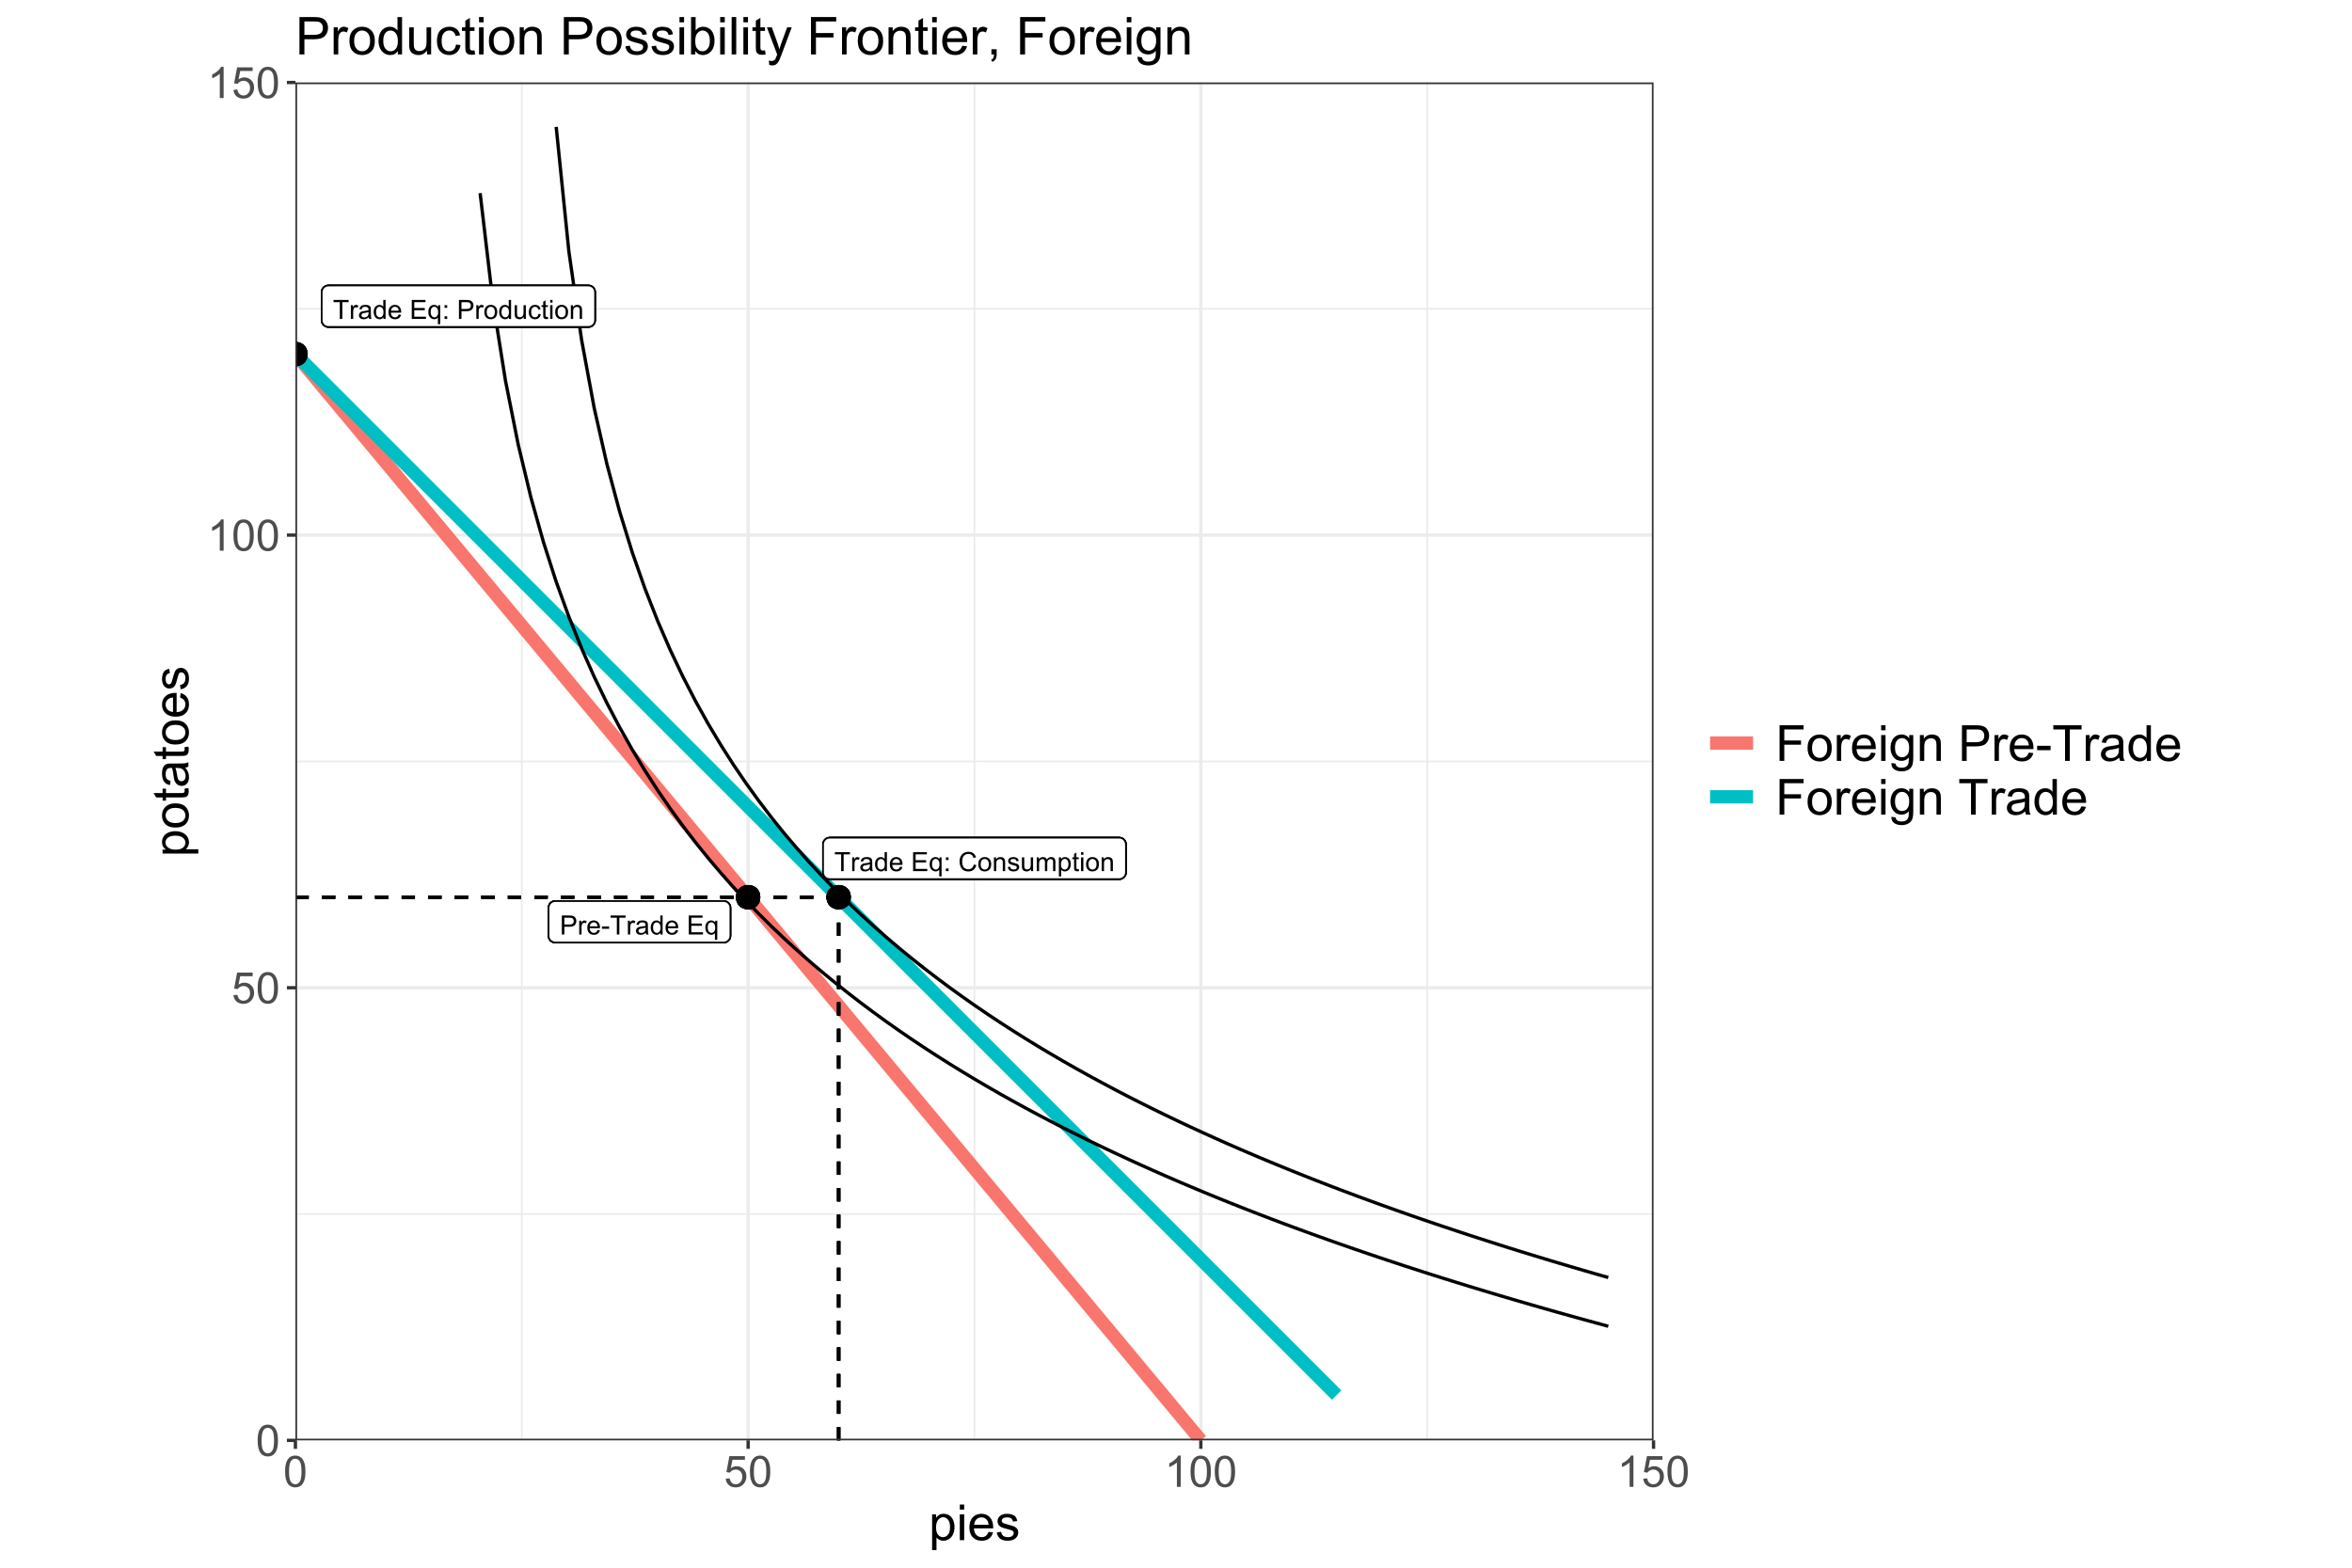 <?xml version="1.0" encoding="UTF-8"?>
<svg xmlns="http://www.w3.org/2000/svg" xmlns:xlink="http://www.w3.org/1999/xlink" width="756pt" height="504pt" viewBox="0 0 756 504" version="1.1">
<defs>
<g>
<symbol overflow="visible" id="glyph0-0">
<path style="stroke:none;" d="M 1.066 0 L 1.066 -5.336 L 5.336 -5.336 L 5.336 0 Z M 1.199 -0.133 L 5.203 -0.133 L 5.203 -5.203 L 1.199 -5.203 Z M 1.199 -0.133 "/>
</symbol>
<symbol overflow="visible" id="glyph0-1">
<path style="stroke:none;" d="M 0.66 0 L 0.66 -6.109 L 2.965 -6.109 C 3.367 -6.105 3.676 -6.086 3.895 -6.051 C 4.191 -6 4.441 -5.906 4.648 -5.766 C 4.848 -5.625 5.012 -5.426 5.137 -5.176 C 5.258 -4.918 5.32 -4.641 5.324 -4.344 C 5.32 -3.82 5.156 -3.383 4.828 -3.023 C 4.496 -2.664 3.898 -2.484 3.035 -2.484 L 1.469 -2.484 L 1.469 0 Z M 1.469 -3.207 L 3.047 -3.207 C 3.57 -3.203 3.941 -3.301 4.16 -3.496 C 4.379 -3.688 4.488 -3.961 4.488 -4.316 C 4.488 -4.57 4.422 -4.789 4.293 -4.973 C 4.164 -5.152 3.996 -5.273 3.785 -5.336 C 3.648 -5.371 3.395 -5.391 3.031 -5.391 L 1.469 -5.391 Z M 1.469 -3.207 "/>
</symbol>
<symbol overflow="visible" id="glyph0-2">
<path style="stroke:none;" d="M 0.555 0 L 0.555 -4.426 L 1.23 -4.426 L 1.23 -3.754 C 1.402 -4.066 1.559 -4.273 1.707 -4.375 C 1.848 -4.473 2.008 -4.523 2.188 -4.527 C 2.438 -4.523 2.695 -4.441 2.961 -4.285 L 2.699 -3.59 C 2.516 -3.695 2.332 -3.75 2.152 -3.75 C 1.984 -3.75 1.836 -3.699 1.707 -3.602 C 1.574 -3.504 1.484 -3.367 1.43 -3.191 C 1.344 -2.922 1.301 -2.629 1.305 -2.316 L 1.305 0 Z M 0.555 0 "/>
</symbol>
<symbol overflow="visible" id="glyph0-3">
<path style="stroke:none;" d="M 3.594 -1.426 L 4.367 -1.328 C 4.242 -0.871 4.016 -0.52 3.688 -0.273 C 3.352 -0.023 2.93 0.098 2.422 0.102 C 1.77 0.098 1.258 -0.098 0.879 -0.496 C 0.5 -0.895 0.309 -1.453 0.312 -2.176 C 0.309 -2.918 0.5 -3.496 0.887 -3.91 C 1.27 -4.316 1.77 -4.523 2.379 -4.527 C 2.973 -4.523 3.457 -4.32 3.832 -3.922 C 4.207 -3.516 4.395 -2.949 4.395 -2.223 C 4.395 -2.176 4.391 -2.109 4.391 -2.02 L 1.086 -2.02 C 1.109 -1.531 1.25 -1.16 1.5 -0.902 C 1.746 -0.645 2.055 -0.516 2.426 -0.516 C 2.699 -0.516 2.934 -0.586 3.129 -0.73 C 3.324 -0.875 3.477 -1.105 3.594 -1.426 Z M 1.129 -2.637 L 3.602 -2.637 C 3.566 -3.008 3.473 -3.285 3.316 -3.477 C 3.078 -3.762 2.766 -3.906 2.387 -3.91 C 2.039 -3.906 1.75 -3.793 1.52 -3.562 C 1.281 -3.332 1.152 -3.023 1.129 -2.637 Z M 1.129 -2.637 "/>
</symbol>
<symbol overflow="visible" id="glyph0-4">
<path style="stroke:none;" d="M 0.27 -1.832 L 0.27 -2.59 L 2.574 -2.59 L 2.574 -1.832 Z M 0.27 -1.832 "/>
</symbol>
<symbol overflow="visible" id="glyph0-5">
<path style="stroke:none;" d="M 2.215 0 L 2.215 -5.391 L 0.199 -5.391 L 0.199 -6.109 L 5.043 -6.109 L 5.043 -5.391 L 3.023 -5.391 L 3.023 0 Z M 2.215 0 "/>
</symbol>
<symbol overflow="visible" id="glyph0-6">
<path style="stroke:none;" d="M 3.449 -0.547 C 3.172 -0.305 2.906 -0.137 2.648 -0.043 C 2.391 0.055 2.113 0.098 1.82 0.102 C 1.332 0.098 0.957 -0.016 0.699 -0.254 C 0.434 -0.488 0.305 -0.793 0.309 -1.168 C 0.305 -1.379 0.355 -1.578 0.457 -1.762 C 0.555 -1.938 0.684 -2.082 0.844 -2.191 C 1 -2.301 1.18 -2.383 1.383 -2.438 C 1.531 -2.477 1.754 -2.512 2.051 -2.551 C 2.656 -2.621 3.102 -2.707 3.387 -2.809 C 3.391 -2.91 3.391 -2.977 3.395 -3.004 C 3.391 -3.309 3.32 -3.523 3.18 -3.652 C 2.984 -3.816 2.699 -3.902 2.324 -3.906 C 1.969 -3.902 1.707 -3.84 1.543 -3.719 C 1.371 -3.594 1.25 -3.375 1.172 -3.062 L 0.438 -3.164 C 0.504 -3.477 0.613 -3.727 0.766 -3.922 C 0.918 -4.113 1.141 -4.266 1.43 -4.371 C 1.719 -4.473 2.051 -4.523 2.434 -4.527 C 2.809 -4.523 3.117 -4.477 3.355 -4.391 C 3.59 -4.297 3.762 -4.188 3.875 -4.055 C 3.984 -3.922 4.062 -3.75 4.109 -3.547 C 4.133 -3.414 4.148 -3.184 4.148 -2.855 L 4.148 -1.855 C 4.148 -1.156 4.164 -0.715 4.195 -0.531 C 4.227 -0.344 4.289 -0.168 4.383 0 L 3.602 0 C 3.52 -0.156 3.469 -0.336 3.449 -0.547 Z M 3.387 -2.223 C 3.113 -2.105 2.703 -2.012 2.164 -1.938 C 1.852 -1.891 1.633 -1.84 1.508 -1.785 C 1.375 -1.727 1.277 -1.645 1.211 -1.543 C 1.141 -1.434 1.105 -1.316 1.109 -1.188 C 1.105 -0.984 1.184 -0.816 1.336 -0.688 C 1.484 -0.551 1.703 -0.484 2 -0.488 C 2.285 -0.484 2.543 -0.547 2.77 -0.676 C 2.992 -0.801 3.16 -0.977 3.27 -1.195 C 3.348 -1.363 3.387 -1.613 3.387 -1.945 Z M 3.387 -2.223 "/>
</symbol>
<symbol overflow="visible" id="glyph0-7">
<path style="stroke:none;" d="M 3.434 0 L 3.434 -0.559 C 3.152 -0.117 2.738 0.098 2.195 0.102 C 1.84 0.098 1.516 0.004 1.223 -0.191 C 0.926 -0.383 0.695 -0.656 0.535 -1.008 C 0.371 -1.355 0.293 -1.754 0.293 -2.207 C 0.293 -2.648 0.363 -3.051 0.512 -3.41 C 0.656 -3.77 0.879 -4.043 1.176 -4.238 C 1.469 -4.426 1.797 -4.523 2.164 -4.527 C 2.426 -4.523 2.664 -4.465 2.875 -4.355 C 3.082 -4.238 3.25 -4.094 3.383 -3.918 L 3.383 -6.109 L 4.129 -6.109 L 4.129 0 Z M 1.062 -2.207 C 1.059 -1.641 1.18 -1.219 1.422 -0.938 C 1.66 -0.656 1.941 -0.516 2.266 -0.516 C 2.59 -0.516 2.867 -0.648 3.102 -0.918 C 3.328 -1.184 3.445 -1.594 3.445 -2.145 C 3.445 -2.75 3.328 -3.195 3.094 -3.48 C 2.859 -3.762 2.57 -3.902 2.234 -3.906 C 1.898 -3.902 1.621 -3.766 1.398 -3.496 C 1.172 -3.223 1.059 -2.793 1.062 -2.207 Z M 1.062 -2.207 "/>
</symbol>
<symbol overflow="visible" id="glyph0-8">
<path style="stroke:none;" d=""/>
</symbol>
<symbol overflow="visible" id="glyph0-9">
<path style="stroke:none;" d="M 0.676 0 L 0.676 -6.109 L 5.094 -6.109 L 5.094 -5.391 L 1.484 -5.391 L 1.484 -3.52 L 4.863 -3.52 L 4.863 -2.801 L 1.484 -2.801 L 1.484 -0.723 L 5.234 -0.723 L 5.234 0 Z M 0.676 0 "/>
</symbol>
<symbol overflow="visible" id="glyph0-10">
<path style="stroke:none;" d="M 3.383 1.695 L 3.383 -0.473 C 3.266 -0.305 3.105 -0.168 2.895 -0.062 C 2.684 0.047 2.461 0.098 2.227 0.102 C 1.699 0.098 1.246 -0.109 0.867 -0.527 C 0.488 -0.949 0.297 -1.523 0.301 -2.254 C 0.297 -2.695 0.375 -3.094 0.531 -3.449 C 0.684 -3.801 0.906 -4.07 1.199 -4.254 C 1.492 -4.434 1.816 -4.523 2.168 -4.527 C 2.715 -4.523 3.145 -4.293 3.461 -3.836 L 3.461 -4.426 L 4.133 -4.426 L 4.133 1.695 Z M 1.07 -2.227 C 1.066 -1.656 1.188 -1.227 1.43 -0.941 C 1.668 -0.656 1.953 -0.516 2.289 -0.516 C 2.605 -0.516 2.879 -0.648 3.113 -0.922 C 3.34 -1.188 3.457 -1.602 3.461 -2.16 C 3.457 -2.746 3.336 -3.188 3.094 -3.488 C 2.852 -3.781 2.566 -3.93 2.238 -3.934 C 1.91 -3.93 1.633 -3.793 1.41 -3.52 C 1.18 -3.242 1.066 -2.812 1.07 -2.227 Z M 1.07 -2.227 "/>
</symbol>
<symbol overflow="visible" id="glyph0-11">
<path style="stroke:none;" d="M 0.77 -3.57 L 0.77 -4.426 L 1.625 -4.426 L 1.625 -3.57 Z M 0.77 0 L 0.77 -0.855 L 1.625 -0.855 L 1.625 0 Z M 0.77 0 "/>
</symbol>
<symbol overflow="visible" id="glyph0-12">
<path style="stroke:none;" d="M 0.285 -2.215 C 0.281 -3.031 0.508 -3.637 0.969 -4.035 C 1.344 -4.359 1.809 -4.523 2.359 -4.527 C 2.965 -4.523 3.461 -4.324 3.852 -3.93 C 4.234 -3.527 4.43 -2.977 4.43 -2.277 C 4.43 -1.703 4.344 -1.254 4.172 -0.93 C 4 -0.602 3.75 -0.348 3.426 -0.168 C 3.098 0.012 2.742 0.098 2.359 0.102 C 1.738 0.098 1.238 -0.098 0.855 -0.496 C 0.473 -0.891 0.281 -1.465 0.285 -2.215 Z M 1.055 -2.215 C 1.055 -1.645 1.176 -1.219 1.426 -0.938 C 1.668 -0.656 1.98 -0.516 2.359 -0.516 C 2.73 -0.516 3.039 -0.656 3.289 -0.941 C 3.531 -1.223 3.656 -1.656 3.66 -2.238 C 3.656 -2.785 3.531 -3.199 3.285 -3.48 C 3.035 -3.762 2.727 -3.902 2.359 -3.906 C 1.98 -3.902 1.668 -3.762 1.426 -3.484 C 1.176 -3.199 1.055 -2.777 1.055 -2.215 Z M 1.055 -2.215 "/>
</symbol>
<symbol overflow="visible" id="glyph0-13">
<path style="stroke:none;" d="M 3.465 0 L 3.465 -0.648 C 3.113 -0.148 2.645 0.098 2.059 0.102 C 1.793 0.098 1.551 0.051 1.328 -0.047 C 1.098 -0.148 0.93 -0.273 0.824 -0.426 C 0.711 -0.578 0.633 -0.766 0.594 -0.984 C 0.559 -1.129 0.543 -1.359 0.547 -1.684 L 0.547 -4.426 L 1.297 -4.426 L 1.297 -1.973 C 1.293 -1.578 1.309 -1.312 1.344 -1.18 C 1.387 -0.977 1.488 -0.824 1.641 -0.715 C 1.793 -0.602 1.98 -0.543 2.207 -0.547 C 2.43 -0.543 2.641 -0.602 2.84 -0.719 C 3.035 -0.832 3.176 -0.988 3.258 -1.188 C 3.34 -1.387 3.379 -1.676 3.383 -2.055 L 3.383 -4.426 L 4.133 -4.426 L 4.133 0 Z M 3.465 0 "/>
</symbol>
<symbol overflow="visible" id="glyph0-14">
<path style="stroke:none;" d="M 3.449 -1.621 L 4.188 -1.527 C 4.105 -1.016 3.898 -0.617 3.566 -0.328 C 3.234 -0.043 2.828 0.098 2.348 0.102 C 1.738 0.098 1.25 -0.098 0.883 -0.492 C 0.512 -0.887 0.328 -1.453 0.332 -2.195 C 0.328 -2.672 0.406 -3.09 0.57 -3.449 C 0.727 -3.805 0.969 -4.074 1.293 -4.258 C 1.617 -4.434 1.969 -4.523 2.352 -4.527 C 2.828 -4.523 3.223 -4.402 3.527 -4.16 C 3.832 -3.918 4.027 -3.57 4.117 -3.125 L 3.387 -3.012 C 3.316 -3.309 3.191 -3.531 3.02 -3.684 C 2.84 -3.832 2.629 -3.906 2.379 -3.91 C 2 -3.906 1.691 -3.773 1.457 -3.504 C 1.219 -3.23 1.102 -2.801 1.105 -2.219 C 1.102 -1.621 1.215 -1.188 1.445 -0.918 C 1.672 -0.648 1.969 -0.516 2.34 -0.516 C 2.629 -0.516 2.875 -0.605 3.074 -0.785 C 3.27 -0.965 3.395 -1.242 3.449 -1.621 Z M 3.449 -1.621 "/>
</symbol>
<symbol overflow="visible" id="glyph0-15">
<path style="stroke:none;" d="M 2.199 -0.672 L 2.309 -0.008 C 2.098 0.039 1.906 0.059 1.742 0.059 C 1.465 0.059 1.254 0.016 1.105 -0.07 C 0.953 -0.156 0.848 -0.27 0.789 -0.41 C 0.727 -0.551 0.695 -0.844 0.699 -1.297 L 0.699 -3.844 L 0.148 -3.844 L 0.148 -4.426 L 0.699 -4.426 L 0.699 -5.523 L 1.445 -5.973 L 1.445 -4.426 L 2.199 -4.426 L 2.199 -3.844 L 1.445 -3.844 L 1.445 -1.254 C 1.441 -1.039 1.453 -0.898 1.484 -0.84 C 1.508 -0.777 1.551 -0.73 1.613 -0.695 C 1.668 -0.656 1.754 -0.637 1.871 -0.641 C 1.949 -0.637 2.059 -0.648 2.199 -0.672 Z M 2.199 -0.672 "/>
</symbol>
<symbol overflow="visible" id="glyph0-16">
<path style="stroke:none;" d="M 0.566 -5.246 L 0.566 -6.109 L 1.316 -6.109 L 1.316 -5.246 Z M 0.566 0 L 0.566 -4.426 L 1.316 -4.426 L 1.316 0 Z M 0.566 0 "/>
</symbol>
<symbol overflow="visible" id="glyph0-17">
<path style="stroke:none;" d="M 0.562 0 L 0.562 -4.426 L 1.238 -4.426 L 1.238 -3.797 C 1.559 -4.281 2.031 -4.523 2.648 -4.527 C 2.914 -4.523 3.156 -4.477 3.383 -4.383 C 3.602 -4.285 3.77 -4.156 3.883 -4.004 C 3.992 -3.848 4.07 -3.664 4.117 -3.449 C 4.145 -3.309 4.16 -3.066 4.16 -2.723 L 4.16 0 L 3.41 0 L 3.41 -2.691 C 3.41 -2.996 3.379 -3.227 3.32 -3.379 C 3.262 -3.527 3.16 -3.648 3.012 -3.738 C 2.863 -3.828 2.688 -3.871 2.488 -3.875 C 2.164 -3.871 1.887 -3.77 1.66 -3.57 C 1.426 -3.367 1.312 -2.984 1.312 -2.418 L 1.312 0 Z M 0.562 0 "/>
</symbol>
<symbol overflow="visible" id="glyph0-18">
<path style="stroke:none;" d="M 5.02 -2.141 L 5.828 -1.938 C 5.656 -1.27 5.352 -0.762 4.91 -0.418 C 4.469 -0.066 3.93 0.105 3.297 0.105 C 2.637 0.105 2.102 -0.027 1.688 -0.297 C 1.273 -0.562 0.957 -0.949 0.746 -1.461 C 0.527 -1.969 0.422 -2.516 0.426 -3.102 C 0.422 -3.734 0.543 -4.289 0.789 -4.766 C 1.031 -5.234 1.379 -5.594 1.828 -5.844 C 2.273 -6.086 2.766 -6.211 3.309 -6.215 C 3.918 -6.211 4.434 -6.055 4.852 -5.746 C 5.266 -5.434 5.555 -4.996 5.723 -4.434 L 4.926 -4.246 C 4.781 -4.688 4.574 -5.012 4.309 -5.219 C 4.035 -5.418 3.699 -5.52 3.293 -5.523 C 2.824 -5.52 2.43 -5.406 2.113 -5.184 C 1.797 -4.957 1.574 -4.656 1.449 -4.277 C 1.316 -3.898 1.254 -3.508 1.258 -3.105 C 1.254 -2.582 1.328 -2.125 1.484 -1.742 C 1.633 -1.352 1.871 -1.062 2.191 -0.875 C 2.512 -0.68 2.855 -0.586 3.23 -0.586 C 3.68 -0.586 4.062 -0.715 4.379 -0.977 C 4.691 -1.238 4.906 -1.625 5.02 -2.141 Z M 5.02 -2.141 "/>
</symbol>
<symbol overflow="visible" id="glyph0-19">
<path style="stroke:none;" d="M 0.262 -1.32 L 1.004 -1.438 C 1.043 -1.137 1.16 -0.91 1.352 -0.754 C 1.539 -0.594 1.805 -0.516 2.152 -0.516 C 2.492 -0.516 2.75 -0.586 2.918 -0.727 C 3.082 -0.867 3.164 -1.031 3.168 -1.223 C 3.164 -1.391 3.09 -1.523 2.945 -1.621 C 2.84 -1.688 2.586 -1.773 2.18 -1.875 C 1.629 -2.012 1.246 -2.129 1.035 -2.234 C 0.82 -2.332 0.66 -2.473 0.551 -2.656 C 0.441 -2.832 0.387 -3.031 0.387 -3.25 C 0.387 -3.445 0.43 -3.629 0.523 -3.797 C 0.609 -3.965 0.734 -4.105 0.891 -4.219 C 1.008 -4.305 1.164 -4.375 1.367 -4.438 C 1.566 -4.492 1.785 -4.523 2.016 -4.527 C 2.363 -4.523 2.668 -4.473 2.93 -4.375 C 3.191 -4.273 3.383 -4.137 3.512 -3.969 C 3.633 -3.797 3.723 -3.57 3.773 -3.285 L 3.039 -3.184 C 3.004 -3.41 2.906 -3.59 2.746 -3.719 C 2.586 -3.844 2.359 -3.906 2.07 -3.91 C 1.723 -3.906 1.477 -3.852 1.332 -3.738 C 1.184 -3.621 1.113 -3.488 1.113 -3.34 C 1.113 -3.238 1.141 -3.148 1.203 -3.074 C 1.262 -2.992 1.359 -2.926 1.492 -2.875 C 1.566 -2.848 1.789 -2.785 2.156 -2.684 C 2.684 -2.543 3.051 -2.426 3.266 -2.336 C 3.473 -2.242 3.637 -2.109 3.758 -1.941 C 3.875 -1.766 3.938 -1.555 3.938 -1.301 C 3.938 -1.051 3.863 -0.812 3.719 -0.594 C 3.57 -0.367 3.359 -0.195 3.086 -0.078 C 2.809 0.043 2.5 0.098 2.156 0.102 C 1.578 0.098 1.137 -0.02 0.84 -0.258 C 0.535 -0.496 0.344 -0.848 0.262 -1.32 Z M 0.262 -1.32 "/>
</symbol>
<symbol overflow="visible" id="glyph0-20">
<path style="stroke:none;" d="M 0.562 0 L 0.562 -4.426 L 1.234 -4.426 L 1.234 -3.805 C 1.371 -4.016 1.555 -4.191 1.785 -4.328 C 2.016 -4.457 2.277 -4.523 2.574 -4.527 C 2.898 -4.523 3.168 -4.453 3.379 -4.32 C 3.586 -4.18 3.734 -3.992 3.824 -3.75 C 4.172 -4.266 4.629 -4.523 5.191 -4.527 C 5.629 -4.523 5.965 -4.402 6.203 -4.16 C 6.438 -3.918 6.555 -3.543 6.559 -3.039 L 6.559 0 L 5.812 0 L 5.812 -2.789 C 5.812 -3.086 5.785 -3.301 5.738 -3.434 C 5.688 -3.566 5.602 -3.672 5.477 -3.754 C 5.348 -3.832 5.199 -3.871 5.027 -3.875 C 4.715 -3.871 4.453 -3.77 4.25 -3.562 C 4.039 -3.355 3.938 -3.023 3.941 -2.57 L 3.941 0 L 3.191 0 L 3.191 -2.875 C 3.188 -3.207 3.125 -3.457 3.008 -3.625 C 2.883 -3.789 2.684 -3.871 2.41 -3.875 C 2.195 -3.871 2 -3.816 1.824 -3.707 C 1.641 -3.594 1.512 -3.434 1.434 -3.223 C 1.352 -3.008 1.312 -2.699 1.312 -2.297 L 1.312 0 Z M 0.562 0 "/>
</symbol>
<symbol overflow="visible" id="glyph0-21">
<path style="stroke:none;" d="M 0.562 1.695 L 0.562 -4.426 L 1.246 -4.426 L 1.246 -3.852 C 1.406 -4.07 1.59 -4.238 1.793 -4.355 C 1.996 -4.465 2.242 -4.523 2.531 -4.527 C 2.906 -4.523 3.238 -4.426 3.531 -4.234 C 3.816 -4.035 4.035 -3.762 4.184 -3.41 C 4.332 -3.055 4.406 -2.664 4.406 -2.246 C 4.406 -1.789 4.324 -1.383 4.16 -1.023 C 3.996 -0.66 3.758 -0.383 3.453 -0.188 C 3.141 0.004 2.816 0.098 2.477 0.102 C 2.223 0.098 1.996 0.051 1.801 -0.055 C 1.598 -0.156 1.438 -0.293 1.312 -0.457 L 1.312 1.695 Z M 1.242 -2.188 C 1.242 -1.613 1.355 -1.191 1.586 -0.922 C 1.816 -0.648 2.098 -0.516 2.426 -0.516 C 2.758 -0.516 3.043 -0.656 3.281 -0.938 C 3.516 -1.219 3.633 -1.656 3.637 -2.25 C 3.633 -2.812 3.516 -3.234 3.289 -3.516 C 3.055 -3.797 2.781 -3.938 2.461 -3.938 C 2.141 -3.938 1.855 -3.785 1.609 -3.488 C 1.363 -3.188 1.242 -2.754 1.242 -2.188 Z M 1.242 -2.188 "/>
</symbol>
<symbol overflow="visible" id="glyph1-0">
<path style="stroke:none;" d="M 1.75 0 L 1.75 -8.75 L 8.75 -8.75 L 8.75 0 Z M 1.969 -0.219 L 8.531 -0.219 L 8.531 -8.531 L 1.969 -8.531 Z M 1.969 -0.219 "/>
</symbol>
<symbol overflow="visible" id="glyph1-1">
<path style="stroke:none;" d="M 0.582 -4.941 C 0.578 -6.121 0.699 -7.074 0.945 -7.801 C 1.188 -8.52 1.551 -9.078 2.031 -9.473 C 2.512 -9.863 3.117 -10.059 3.848 -10.062 C 4.383 -10.059 4.855 -9.953 5.262 -9.738 C 5.668 -9.52 6 -9.207 6.266 -8.801 C 6.527 -8.391 6.738 -7.891 6.891 -7.309 C 7.039 -6.723 7.113 -5.934 7.117 -4.941 C 7.113 -3.762 6.992 -2.812 6.754 -2.094 C 6.508 -1.367 6.145 -0.809 5.668 -0.418 C 5.184 -0.023 4.578 0.168 3.848 0.172 C 2.879 0.168 2.121 -0.176 1.57 -0.867 C 0.91 -1.699 0.578 -3.055 0.582 -4.941 Z M 1.844 -4.941 C 1.84 -3.293 2.031 -2.199 2.422 -1.656 C 2.805 -1.109 3.281 -0.836 3.848 -0.84 C 4.41 -0.836 4.887 -1.109 5.273 -1.66 C 5.656 -2.203 5.848 -3.297 5.852 -4.941 C 5.848 -6.59 5.656 -7.688 5.273 -8.23 C 4.887 -8.77 4.406 -9.039 3.836 -9.043 C 3.27 -9.039 2.816 -8.801 2.48 -8.328 C 2.051 -7.711 1.84 -6.582 1.844 -4.941 Z M 1.844 -4.941 "/>
</symbol>
<symbol overflow="visible" id="glyph1-2">
<path style="stroke:none;" d="M 0.582 -2.625 L 1.875 -2.734 C 1.969 -2.102 2.188 -1.629 2.539 -1.312 C 2.883 -0.996 3.305 -0.836 3.801 -0.84 C 4.391 -0.836 4.891 -1.059 5.305 -1.508 C 5.711 -1.953 5.918 -2.547 5.922 -3.289 C 5.918 -3.984 5.719 -4.539 5.328 -4.949 C 4.93 -5.352 4.414 -5.555 3.781 -5.559 C 3.383 -5.555 3.027 -5.465 2.707 -5.285 C 2.387 -5.105 2.133 -4.871 1.953 -4.586 L 0.801 -4.738 L 1.77 -9.883 L 6.754 -9.883 L 6.754 -8.711 L 2.754 -8.711 L 2.215 -6.016 C 2.816 -6.434 3.445 -6.645 4.109 -6.645 C 4.98 -6.645 5.719 -6.34 6.324 -5.734 C 6.922 -5.129 7.223 -4.352 7.227 -3.398 C 7.223 -2.492 6.961 -1.707 6.434 -1.047 C 5.789 -0.234 4.91 0.168 3.801 0.172 C 2.887 0.168 2.141 -0.082 1.566 -0.594 C 0.988 -1.102 0.66 -1.781 0.582 -2.625 Z M 0.582 -2.625 "/>
</symbol>
<symbol overflow="visible" id="glyph1-3">
<path style="stroke:none;" d="M 5.215 0 L 3.984 0 L 3.984 -7.84 C 3.688 -7.559 3.297 -7.273 2.816 -6.992 C 2.336 -6.707 1.906 -6.496 1.523 -6.359 L 1.523 -7.547 C 2.211 -7.867 2.812 -8.258 3.328 -8.723 C 3.844 -9.18 4.207 -9.625 4.422 -10.062 L 5.215 -10.062 Z M 5.215 0 "/>
</symbol>
<symbol overflow="visible" id="glyph2-0">
<path style="stroke:none;" d="M 2 0 L 2 -10 L 10 -10 L 10 0 Z M 2.25 -0.25 L 9.75 -0.25 L 9.75 -9.75 L 2.25 -9.75 Z M 2.25 -0.25 "/>
</symbol>
<symbol overflow="visible" id="glyph2-1">
<path style="stroke:none;" d="M 1.055 3.18 L 1.055 -8.297 L 2.336 -8.297 L 2.336 -7.219 C 2.637 -7.641 2.977 -7.957 3.359 -8.168 C 3.734 -8.379 4.195 -8.484 4.742 -8.484 C 5.445 -8.484 6.07 -8.301 6.617 -7.938 C 7.156 -7.57 7.566 -7.055 7.844 -6.395 C 8.117 -5.727 8.254 -5 8.258 -4.211 C 8.254 -3.359 8.102 -2.594 7.801 -1.918 C 7.492 -1.234 7.051 -0.715 6.473 -0.355 C 5.891 0.008 5.281 0.188 4.641 0.188 C 4.172 0.188 3.75 0.09 3.379 -0.109 C 3.004 -0.305 2.699 -0.555 2.461 -0.859 L 2.461 3.18 Z M 2.328 -4.102 C 2.324 -3.031 2.543 -2.242 2.977 -1.734 C 3.406 -1.223 3.93 -0.965 4.547 -0.969 C 5.172 -0.965 5.707 -1.23 6.152 -1.762 C 6.598 -2.289 6.82 -3.109 6.82 -4.219 C 6.82 -5.273 6.602 -6.062 6.168 -6.594 C 5.73 -7.117 5.211 -7.383 4.609 -7.383 C 4.008 -7.383 3.477 -7.102 3.02 -6.543 C 2.555 -5.98 2.324 -5.168 2.328 -4.102 Z M 2.328 -4.102 "/>
</symbol>
<symbol overflow="visible" id="glyph2-2">
<path style="stroke:none;" d="M 1.062 -9.836 L 1.062 -11.453 L 2.469 -11.453 L 2.469 -9.836 Z M 1.062 0 L 1.062 -8.297 L 2.469 -8.297 L 2.469 0 Z M 1.062 0 "/>
</symbol>
<symbol overflow="visible" id="glyph2-3">
<path style="stroke:none;" d="M 6.734 -2.672 L 8.188 -2.492 C 7.953 -1.641 7.531 -0.984 6.914 -0.516 C 6.293 -0.047 5.5 0.188 4.539 0.188 C 3.324 0.188 2.363 -0.184 1.652 -0.934 C 0.941 -1.676 0.586 -2.727 0.586 -4.078 C 0.586 -5.473 0.945 -6.555 1.664 -7.328 C 2.383 -8.098 3.312 -8.484 4.461 -8.484 C 5.566 -8.484 6.473 -8.105 7.18 -7.352 C 7.879 -6.594 8.23 -5.531 8.234 -4.164 C 8.23 -4.078 8.23 -3.953 8.227 -3.789 L 2.039 -3.789 C 2.09 -2.875 2.348 -2.176 2.812 -1.695 C 3.273 -1.207 3.852 -0.965 4.547 -0.969 C 5.062 -0.965 5.5 -1.102 5.867 -1.375 C 6.227 -1.645 6.516 -2.078 6.734 -2.672 Z M 2.117 -4.945 L 6.75 -4.945 C 6.688 -5.641 6.508 -6.164 6.219 -6.516 C 5.766 -7.055 5.188 -7.324 4.477 -7.328 C 3.828 -7.324 3.285 -7.109 2.848 -6.68 C 2.406 -6.246 2.16 -5.668 2.117 -4.945 Z M 2.117 -4.945 "/>
</symbol>
<symbol overflow="visible" id="glyph2-4">
<path style="stroke:none;" d="M 0.492 -2.477 L 1.883 -2.695 C 1.957 -2.137 2.176 -1.707 2.535 -1.414 C 2.891 -1.113 3.391 -0.965 4.031 -0.969 C 4.676 -0.965 5.152 -1.098 5.469 -1.363 C 5.777 -1.625 5.934 -1.934 5.938 -2.289 C 5.934 -2.605 5.797 -2.855 5.523 -3.039 C 5.328 -3.16 4.848 -3.32 4.086 -3.516 C 3.051 -3.773 2.336 -3.996 1.941 -4.191 C 1.539 -4.379 1.238 -4.645 1.035 -4.98 C 0.828 -5.316 0.727 -5.688 0.727 -6.094 C 0.727 -6.461 0.809 -6.801 0.98 -7.121 C 1.145 -7.434 1.375 -7.695 1.672 -7.906 C 1.887 -8.062 2.188 -8.199 2.566 -8.316 C 2.941 -8.426 3.344 -8.484 3.781 -8.484 C 4.43 -8.484 5.004 -8.391 5.496 -8.203 C 5.988 -8.016 6.352 -7.762 6.586 -7.441 C 6.82 -7.121 6.98 -6.691 7.07 -6.156 L 5.695 -5.969 C 5.633 -6.395 5.449 -6.727 5.152 -6.969 C 4.848 -7.203 4.426 -7.324 3.883 -7.328 C 3.234 -7.324 2.773 -7.219 2.5 -7.008 C 2.223 -6.793 2.086 -6.543 2.086 -6.258 C 2.086 -6.074 2.141 -5.91 2.258 -5.766 C 2.367 -5.613 2.547 -5.488 2.797 -5.391 C 2.934 -5.336 3.348 -5.215 4.039 -5.031 C 5.031 -4.762 5.727 -4.543 6.121 -4.379 C 6.512 -4.207 6.82 -3.961 7.047 -3.641 C 7.27 -3.312 7.383 -2.914 7.383 -2.438 C 7.383 -1.969 7.246 -1.527 6.973 -1.113 C 6.699 -0.699 6.305 -0.379 5.789 -0.152 C 5.273 0.074 4.688 0.188 4.039 0.188 C 2.957 0.188 2.137 -0.035 1.574 -0.484 C 1.008 -0.93 0.648 -1.594 0.492 -2.477 Z M 0.492 -2.477 "/>
</symbol>
<symbol overflow="visible" id="glyph2-5">
<path style="stroke:none;" d="M 1.312 0 L 1.312 -11.453 L 9.039 -11.453 L 9.039 -10.102 L 2.828 -10.102 L 2.828 -6.555 L 8.203 -6.555 L 8.203 -5.203 L 2.828 -5.203 L 2.828 0 Z M 1.312 0 "/>
</symbol>
<symbol overflow="visible" id="glyph2-6">
<path style="stroke:none;" d="M 0.531 -4.148 C 0.527 -5.684 0.953 -6.82 1.812 -7.562 C 2.523 -8.176 3.395 -8.484 4.422 -8.484 C 5.559 -8.484 6.492 -8.109 7.219 -7.363 C 7.941 -6.613 8.301 -5.582 8.305 -4.266 C 8.301 -3.195 8.141 -2.355 7.824 -1.746 C 7.5 -1.133 7.035 -0.656 6.426 -0.32 C 5.812 0.02 5.145 0.188 4.422 0.188 C 3.258 0.188 2.32 -0.184 1.605 -0.93 C 0.887 -1.672 0.527 -2.746 0.531 -4.148 Z M 1.977 -4.148 C 1.973 -3.086 2.207 -2.289 2.672 -1.762 C 3.133 -1.23 3.715 -0.965 4.422 -0.969 C 5.117 -0.965 5.699 -1.23 6.164 -1.766 C 6.625 -2.293 6.855 -3.105 6.859 -4.195 C 6.855 -5.219 6.621 -5.996 6.16 -6.527 C 5.691 -7.055 5.113 -7.316 4.422 -7.32 C 3.715 -7.316 3.133 -7.055 2.672 -6.531 C 2.207 -6.004 1.973 -5.211 1.977 -4.148 Z M 1.977 -4.148 "/>
</symbol>
<symbol overflow="visible" id="glyph2-7">
<path style="stroke:none;" d="M 1.039 0 L 1.039 -8.297 L 2.305 -8.297 L 2.305 -7.039 C 2.625 -7.625 2.926 -8.016 3.199 -8.203 C 3.473 -8.391 3.773 -8.484 4.102 -8.484 C 4.574 -8.484 5.055 -8.332 5.547 -8.031 L 5.062 -6.727 C 4.719 -6.93 4.375 -7.031 4.031 -7.031 C 3.723 -7.031 3.445 -6.938 3.203 -6.754 C 2.957 -6.566 2.781 -6.309 2.68 -5.984 C 2.52 -5.48 2.441 -4.934 2.445 -4.344 L 2.445 0 Z M 1.039 0 "/>
</symbol>
<symbol overflow="visible" id="glyph2-8">
<path style="stroke:none;" d="M 0.797 0.688 L 2.164 0.891 C 2.219 1.312 2.379 1.617 2.641 1.812 C 2.988 2.07 3.465 2.203 4.07 2.203 C 4.719 2.203 5.223 2.07 5.578 1.812 C 5.93 1.547 6.168 1.184 6.297 0.719 C 6.367 0.43 6.402 -0.168 6.398 -1.086 C 5.781 -0.359 5.016 0 4.102 0 C 2.961 0 2.078 -0.41 1.453 -1.234 C 0.828 -2.055 0.516 -3.043 0.516 -4.195 C 0.516 -4.984 0.656 -5.715 0.945 -6.387 C 1.227 -7.055 1.645 -7.57 2.191 -7.938 C 2.734 -8.301 3.371 -8.484 4.109 -8.484 C 5.086 -8.484 5.895 -8.086 6.531 -7.297 L 6.531 -8.297 L 7.828 -8.297 L 7.828 -1.125 C 7.828 0.164 7.695 1.078 7.434 1.621 C 7.168 2.156 6.75 2.582 6.184 2.898 C 5.609 3.207 4.91 3.363 4.078 3.367 C 3.086 3.363 2.285 3.141 1.68 2.699 C 1.066 2.25 0.773 1.578 0.797 0.688 Z M 1.961 -4.297 C 1.957 -3.203 2.172 -2.41 2.609 -1.914 C 3.039 -1.41 3.582 -1.16 4.234 -1.164 C 4.879 -1.16 5.422 -1.41 5.859 -1.91 C 6.297 -2.406 6.516 -3.184 6.516 -4.25 C 6.516 -5.262 6.289 -6.027 5.84 -6.547 C 5.387 -7.059 4.844 -7.316 4.211 -7.32 C 3.582 -7.316 3.051 -7.062 2.617 -6.559 C 2.176 -6.047 1.957 -5.293 1.961 -4.297 Z M 1.961 -4.297 "/>
</symbol>
<symbol overflow="visible" id="glyph2-9">
<path style="stroke:none;" d="M 1.055 0 L 1.055 -8.297 L 2.32 -8.297 L 2.32 -7.117 C 2.93 -8.027 3.809 -8.484 4.961 -8.484 C 5.457 -8.484 5.918 -8.395 6.34 -8.215 C 6.758 -8.035 7.07 -7.797 7.281 -7.508 C 7.488 -7.211 7.633 -6.867 7.719 -6.469 C 7.766 -6.207 7.793 -5.75 7.797 -5.102 L 7.797 0 L 6.391 0 L 6.391 -5.047 C 6.387 -5.617 6.332 -6.047 6.227 -6.332 C 6.113 -6.613 5.918 -6.84 5.645 -7.012 C 5.363 -7.18 5.039 -7.266 4.664 -7.266 C 4.062 -7.266 3.543 -7.074 3.113 -6.695 C 2.676 -6.312 2.461 -5.59 2.461 -4.531 L 2.461 0 Z M 1.055 0 "/>
</symbol>
<symbol overflow="visible" id="glyph2-10">
<path style="stroke:none;" d=""/>
</symbol>
<symbol overflow="visible" id="glyph2-11">
<path style="stroke:none;" d="M 1.234 0 L 1.234 -11.453 L 5.555 -11.453 C 6.312 -11.449 6.891 -11.414 7.297 -11.344 C 7.855 -11.25 8.328 -11.07 8.711 -10.809 C 9.09 -10.543 9.395 -10.176 9.629 -9.703 C 9.855 -9.227 9.973 -8.703 9.977 -8.141 C 9.973 -7.164 9.664 -6.34 9.047 -5.668 C 8.426 -4.988 7.305 -4.652 5.688 -4.656 L 2.75 -4.656 L 2.75 0 Z M 2.75 -6.008 L 5.711 -6.008 C 6.688 -6.004 7.383 -6.188 7.797 -6.555 C 8.207 -6.918 8.414 -7.43 8.414 -8.094 C 8.414 -8.57 8.293 -8.98 8.051 -9.324 C 7.809 -9.66 7.488 -9.887 7.094 -10 C 6.836 -10.066 6.363 -10.102 5.68 -10.102 L 2.75 -10.102 Z M 2.75 -6.008 "/>
</symbol>
<symbol overflow="visible" id="glyph2-12">
<path style="stroke:none;" d="M 0.508 -3.438 L 0.508 -4.852 L 4.828 -4.852 L 4.828 -3.438 Z M 0.508 -3.438 "/>
</symbol>
<symbol overflow="visible" id="glyph2-13">
<path style="stroke:none;" d="M 4.148 0 L 4.148 -10.102 L 0.375 -10.102 L 0.375 -11.453 L 9.453 -11.453 L 9.453 -10.102 L 5.664 -10.102 L 5.664 0 Z M 4.148 0 "/>
</symbol>
<symbol overflow="visible" id="glyph2-14">
<path style="stroke:none;" d="M 6.469 -1.023 C 5.945 -0.578 5.441 -0.266 4.965 -0.086 C 4.48 0.098 3.965 0.188 3.414 0.188 C 2.5 0.188 1.801 -0.035 1.312 -0.48 C 0.82 -0.926 0.574 -1.492 0.578 -2.188 C 0.574 -2.59 0.668 -2.961 0.855 -3.301 C 1.039 -3.633 1.281 -3.902 1.582 -4.109 C 1.879 -4.309 2.215 -4.465 2.594 -4.57 C 2.867 -4.641 3.285 -4.711 3.844 -4.781 C 4.977 -4.914 5.812 -5.074 6.352 -5.266 C 6.355 -5.457 6.355 -5.578 6.359 -5.633 C 6.355 -6.203 6.223 -6.609 5.961 -6.844 C 5.598 -7.16 5.066 -7.316 4.359 -7.32 C 3.695 -7.316 3.207 -7.203 2.895 -6.973 C 2.578 -6.738 2.344 -6.328 2.195 -5.742 L 0.82 -5.93 C 0.945 -6.516 1.148 -6.988 1.438 -7.355 C 1.719 -7.715 2.133 -7.996 2.68 -8.191 C 3.219 -8.387 3.848 -8.484 4.562 -8.484 C 5.27 -8.484 5.844 -8.398 6.289 -8.234 C 6.727 -8.062 7.055 -7.855 7.266 -7.605 C 7.473 -7.352 7.617 -7.031 7.703 -6.648 C 7.746 -6.406 7.77 -5.973 7.773 -5.352 L 7.773 -3.477 C 7.77 -2.164 7.801 -1.34 7.863 -0.996 C 7.922 -0.648 8.039 -0.316 8.219 0 L 6.75 0 C 6.602 -0.289 6.508 -0.629 6.469 -1.023 Z M 6.352 -4.164 C 5.84 -3.953 5.074 -3.777 4.055 -3.633 C 3.477 -3.547 3.066 -3.453 2.828 -3.352 C 2.586 -3.246 2.402 -3.094 2.273 -2.895 C 2.141 -2.691 2.074 -2.469 2.078 -2.227 C 2.074 -1.852 2.215 -1.539 2.504 -1.289 C 2.785 -1.039 3.203 -0.914 3.75 -0.914 C 4.289 -0.914 4.77 -1.031 5.195 -1.27 C 5.613 -1.504 5.922 -1.828 6.125 -2.242 C 6.273 -2.559 6.352 -3.027 6.352 -3.648 Z M 6.352 -4.164 "/>
</symbol>
<symbol overflow="visible" id="glyph2-15">
<path style="stroke:none;" d="M 6.438 0 L 6.438 -1.047 C 5.91 -0.223 5.137 0.188 4.117 0.188 C 3.453 0.188 2.844 0.008 2.293 -0.359 C 1.734 -0.719 1.305 -1.23 1.004 -1.887 C 0.695 -2.539 0.543 -3.289 0.547 -4.141 C 0.543 -4.965 0.684 -5.715 0.961 -6.395 C 1.234 -7.066 1.648 -7.586 2.203 -7.945 C 2.754 -8.305 3.371 -8.484 4.055 -8.484 C 4.555 -8.484 5 -8.379 5.391 -8.168 C 5.781 -7.957 6.098 -7.68 6.344 -7.344 L 6.344 -11.453 L 7.742 -11.453 L 7.742 0 Z M 1.992 -4.141 C 1.992 -3.074 2.215 -2.281 2.664 -1.758 C 3.109 -1.23 3.637 -0.965 4.25 -0.969 C 4.859 -0.965 5.383 -1.219 5.816 -1.723 C 6.242 -2.223 6.457 -2.988 6.461 -4.023 C 6.457 -5.156 6.238 -5.988 5.805 -6.523 C 5.363 -7.051 4.824 -7.316 4.188 -7.32 C 3.559 -7.316 3.035 -7.062 2.621 -6.555 C 2.199 -6.043 1.992 -5.238 1.992 -4.141 Z M 1.992 -4.141 "/>
</symbol>
<symbol overflow="visible" id="glyph3-0">
<path style="stroke:none;" d="M 0 -2 L -10 -2 L -10 -10 L 0 -10 Z M -0.25 -2.25 L -0.25 -9.75 L -9.75 -9.75 L -9.75 -2.25 Z M -0.25 -2.25 "/>
</symbol>
<symbol overflow="visible" id="glyph3-1">
<path style="stroke:none;" d="M 3.18 -1.055 L -8.297 -1.055 L -8.297 -2.336 L -7.219 -2.336 C -7.641 -2.637 -7.957 -2.977 -8.168 -3.359 C -8.379 -3.734 -8.484 -4.195 -8.484 -4.742 C -8.484 -5.445 -8.301 -6.07 -7.938 -6.617 C -7.57 -7.156 -7.055 -7.566 -6.395 -7.844 C -5.727 -8.117 -5 -8.254 -4.211 -8.258 C -3.359 -8.254 -2.594 -8.102 -1.918 -7.801 C -1.234 -7.492 -0.715 -7.051 -0.355 -6.473 C 0.008 -5.891 0.188 -5.281 0.188 -4.641 C 0.188 -4.172 0.09 -3.75 -0.109 -3.379 C -0.305 -3.004 -0.555 -2.699 -0.859 -2.461 L 3.18 -2.461 Z M -4.102 -2.328 C -3.031 -2.324 -2.242 -2.543 -1.734 -2.977 C -1.223 -3.406 -0.965 -3.93 -0.969 -4.547 C -0.965 -5.172 -1.23 -5.707 -1.762 -6.152 C -2.289 -6.598 -3.109 -6.82 -4.219 -6.82 C -5.273 -6.82 -6.062 -6.602 -6.594 -6.168 C -7.117 -5.73 -7.383 -5.211 -7.383 -4.609 C -7.383 -4.008 -7.102 -3.477 -6.543 -3.02 C -5.98 -2.555 -5.168 -2.324 -4.102 -2.328 Z M -4.102 -2.328 "/>
</symbol>
<symbol overflow="visible" id="glyph3-2">
<path style="stroke:none;" d="M -4.148 -0.531 C -5.684 -0.527 -6.82 -0.953 -7.562 -1.812 C -8.176 -2.523 -8.484 -3.395 -8.484 -4.422 C -8.484 -5.559 -8.109 -6.492 -7.363 -7.219 C -6.613 -7.941 -5.582 -8.301 -4.266 -8.305 C -3.195 -8.301 -2.355 -8.141 -1.746 -7.824 C -1.133 -7.5 -0.656 -7.035 -0.32 -6.426 C 0.02 -5.812 0.188 -5.145 0.188 -4.422 C 0.188 -3.258 -0.184 -2.32 -0.93 -1.605 C -1.672 -0.887 -2.746 -0.527 -4.148 -0.531 Z M -4.148 -1.977 C -3.086 -1.973 -2.289 -2.207 -1.762 -2.672 C -1.23 -3.133 -0.965 -3.715 -0.969 -4.422 C -0.965 -5.117 -1.23 -5.699 -1.766 -6.164 C -2.293 -6.625 -3.105 -6.855 -4.195 -6.859 C -5.219 -6.855 -5.996 -6.621 -6.527 -6.16 C -7.055 -5.691 -7.316 -5.113 -7.32 -4.422 C -7.316 -3.715 -7.055 -3.133 -6.531 -2.672 C -6.004 -2.207 -5.211 -1.973 -4.148 -1.977 Z M -4.148 -1.977 "/>
</symbol>
<symbol overflow="visible" id="glyph3-3">
<path style="stroke:none;" d="M -1.258 -4.125 L -0.016 -4.328 C 0.066 -3.93 0.105 -3.574 0.109 -3.266 C 0.105 -2.75 0.027 -2.355 -0.133 -2.078 C -0.293 -1.793 -0.504 -1.594 -0.77 -1.484 C -1.027 -1.367 -1.582 -1.312 -2.43 -1.312 L -7.203 -1.312 L -7.203 -0.281 L -8.297 -0.281 L -8.297 -1.312 L -10.352 -1.312 L -11.195 -2.711 L -8.297 -2.711 L -8.297 -4.125 L -7.203 -4.125 L -7.203 -2.711 L -2.352 -2.711 C -1.945 -2.707 -1.688 -2.73 -1.578 -2.785 C -1.461 -2.832 -1.371 -2.914 -1.305 -3.027 C -1.234 -3.137 -1.199 -3.297 -1.203 -3.508 C -1.199 -3.66 -1.219 -3.867 -1.258 -4.125 Z M -1.258 -4.125 "/>
</symbol>
<symbol overflow="visible" id="glyph3-4">
<path style="stroke:none;" d="M -1.023 -6.469 C -0.578 -5.945 -0.266 -5.441 -0.086 -4.965 C 0.098 -4.48 0.188 -3.965 0.188 -3.414 C 0.188 -2.5 -0.035 -1.801 -0.48 -1.312 C -0.926 -0.82 -1.492 -0.574 -2.188 -0.578 C -2.59 -0.574 -2.961 -0.668 -3.301 -0.855 C -3.633 -1.039 -3.902 -1.281 -4.109 -1.582 C -4.309 -1.879 -4.465 -2.215 -4.57 -2.594 C -4.641 -2.867 -4.711 -3.285 -4.781 -3.844 C -4.914 -4.977 -5.074 -5.812 -5.266 -6.352 C -5.457 -6.355 -5.578 -6.355 -5.633 -6.359 C -6.203 -6.355 -6.609 -6.223 -6.844 -5.961 C -7.16 -5.598 -7.316 -5.066 -7.32 -4.359 C -7.316 -3.695 -7.203 -3.207 -6.973 -2.895 C -6.738 -2.578 -6.328 -2.344 -5.742 -2.195 L -5.93 -0.82 C -6.516 -0.945 -6.988 -1.148 -7.355 -1.438 C -7.715 -1.719 -7.996 -2.133 -8.191 -2.68 C -8.387 -3.219 -8.484 -3.848 -8.484 -4.562 C -8.484 -5.27 -8.398 -5.844 -8.234 -6.289 C -8.062 -6.727 -7.855 -7.055 -7.605 -7.266 C -7.352 -7.473 -7.031 -7.617 -6.648 -7.703 C -6.406 -7.746 -5.973 -7.77 -5.352 -7.773 L -3.477 -7.773 C -2.164 -7.77 -1.34 -7.801 -0.996 -7.863 C -0.648 -7.922 -0.316 -8.039 0 -8.219 L 0 -6.75 C -0.289 -6.602 -0.629 -6.508 -1.023 -6.469 Z M -4.164 -6.352 C -3.953 -5.84 -3.777 -5.074 -3.633 -4.055 C -3.547 -3.477 -3.453 -3.066 -3.352 -2.828 C -3.246 -2.586 -3.094 -2.402 -2.895 -2.273 C -2.691 -2.141 -2.469 -2.074 -2.227 -2.078 C -1.852 -2.074 -1.539 -2.215 -1.289 -2.504 C -1.039 -2.785 -0.914 -3.203 -0.914 -3.75 C -0.914 -4.289 -1.031 -4.77 -1.27 -5.195 C -1.504 -5.613 -1.828 -5.922 -2.242 -6.125 C -2.559 -6.273 -3.027 -6.352 -3.648 -6.352 Z M -4.164 -6.352 "/>
</symbol>
<symbol overflow="visible" id="glyph3-5">
<path style="stroke:none;" d="M -2.672 -6.734 L -2.492 -8.188 C -1.641 -7.953 -0.984 -7.531 -0.516 -6.914 C -0.047 -6.293 0.188 -5.5 0.188 -4.539 C 0.188 -3.324 -0.184 -2.363 -0.934 -1.652 C -1.676 -0.941 -2.727 -0.586 -4.078 -0.586 C -5.473 -0.586 -6.555 -0.945 -7.328 -1.664 C -8.098 -2.383 -8.484 -3.312 -8.484 -4.461 C -8.484 -5.566 -8.105 -6.473 -7.352 -7.18 C -6.594 -7.879 -5.531 -8.23 -4.164 -8.234 C -4.078 -8.23 -3.953 -8.23 -3.789 -8.227 L -3.789 -2.039 C -2.875 -2.09 -2.176 -2.348 -1.695 -2.812 C -1.207 -3.273 -0.965 -3.852 -0.969 -4.547 C -0.965 -5.062 -1.102 -5.5 -1.375 -5.867 C -1.645 -6.227 -2.078 -6.516 -2.672 -6.734 Z M -4.945 -2.117 L -4.945 -6.75 C -5.641 -6.688 -6.164 -6.508 -6.516 -6.219 C -7.055 -5.766 -7.324 -5.188 -7.328 -4.477 C -7.324 -3.828 -7.109 -3.285 -6.68 -2.848 C -6.246 -2.406 -5.668 -2.16 -4.945 -2.117 Z M -4.945 -2.117 "/>
</symbol>
<symbol overflow="visible" id="glyph3-6">
<path style="stroke:none;" d="M -2.477 -0.492 L -2.695 -1.883 C -2.137 -1.957 -1.707 -2.176 -1.414 -2.535 C -1.113 -2.891 -0.965 -3.391 -0.969 -4.031 C -0.965 -4.676 -1.098 -5.152 -1.363 -5.469 C -1.625 -5.777 -1.934 -5.934 -2.289 -5.938 C -2.605 -5.934 -2.855 -5.797 -3.039 -5.523 C -3.16 -5.328 -3.32 -4.848 -3.516 -4.086 C -3.773 -3.051 -3.996 -2.336 -4.191 -1.941 C -4.379 -1.539 -4.645 -1.238 -4.98 -1.035 C -5.316 -0.828 -5.688 -0.727 -6.094 -0.727 C -6.461 -0.727 -6.801 -0.809 -7.121 -0.98 C -7.434 -1.145 -7.695 -1.375 -7.906 -1.672 C -8.062 -1.887 -8.199 -2.188 -8.316 -2.566 C -8.426 -2.941 -8.484 -3.344 -8.484 -3.781 C -8.484 -4.43 -8.391 -5.004 -8.203 -5.496 C -8.016 -5.988 -7.762 -6.352 -7.441 -6.586 C -7.121 -6.82 -6.691 -6.98 -6.156 -7.07 L -5.969 -5.695 C -6.395 -5.633 -6.727 -5.449 -6.969 -5.152 C -7.203 -4.848 -7.324 -4.426 -7.328 -3.883 C -7.324 -3.234 -7.219 -2.773 -7.008 -2.5 C -6.793 -2.223 -6.543 -2.086 -6.258 -2.086 C -6.074 -2.086 -5.91 -2.141 -5.766 -2.258 C -5.613 -2.367 -5.488 -2.547 -5.391 -2.797 C -5.336 -2.934 -5.215 -3.348 -5.031 -4.039 C -4.762 -5.031 -4.543 -5.727 -4.379 -6.121 C -4.207 -6.512 -3.961 -6.82 -3.641 -7.047 C -3.312 -7.27 -2.914 -7.383 -2.438 -7.383 C -1.969 -7.383 -1.527 -7.246 -1.113 -6.973 C -0.699 -6.699 -0.379 -6.305 -0.152 -5.789 C 0.074 -5.273 0.188 -4.688 0.188 -4.039 C 0.188 -2.957 -0.035 -2.137 -0.484 -1.574 C -0.93 -1.008 -1.594 -0.648 -2.477 -0.492 Z M -2.477 -0.492 "/>
</symbol>
<symbol overflow="visible" id="glyph4-0">
<path style="stroke:none;" d="M 2.102 0 L 2.102 -10.5 L 10.5 -10.5 L 10.5 0 Z M 2.363 -0.262 L 10.238 -0.262 L 10.238 -10.238 L 2.363 -10.238 Z M 2.363 -0.262 "/>
</symbol>
<symbol overflow="visible" id="glyph4-1">
<path style="stroke:none;" d="M 1.297 0 L 1.297 -12.027 L 5.832 -12.027 C 6.629 -12.023 7.238 -11.984 7.66 -11.91 C 8.246 -11.809 8.742 -11.621 9.145 -11.348 C 9.543 -11.07 9.863 -10.684 10.109 -10.188 C 10.352 -9.688 10.477 -9.141 10.477 -8.547 C 10.477 -7.523 10.148 -6.66 9.5 -5.953 C 8.844 -5.242 7.668 -4.887 5.973 -4.891 L 2.887 -4.891 L 2.887 0 Z M 2.887 -6.309 L 5.996 -6.309 C 7.02 -6.305 7.75 -6.496 8.188 -6.883 C 8.617 -7.262 8.836 -7.801 8.836 -8.5 C 8.836 -9 8.707 -9.43 8.453 -9.789 C 8.195 -10.145 7.859 -10.383 7.449 -10.5 C 7.176 -10.57 6.684 -10.605 5.965 -10.605 L 2.887 -10.605 Z M 2.887 -6.309 "/>
</symbol>
<symbol overflow="visible" id="glyph4-2">
<path style="stroke:none;" d="M 1.09 0 L 1.09 -8.711 L 2.422 -8.711 L 2.422 -7.391 C 2.758 -8.004 3.07 -8.414 3.359 -8.613 C 3.641 -8.809 3.957 -8.906 4.305 -8.91 C 4.801 -8.906 5.309 -8.746 5.824 -8.434 L 5.316 -7.062 C 4.949 -7.273 4.59 -7.383 4.234 -7.383 C 3.91 -7.383 3.621 -7.285 3.363 -7.09 C 3.105 -6.895 2.922 -6.625 2.812 -6.285 C 2.648 -5.758 2.566 -5.184 2.566 -4.562 L 2.566 0 Z M 1.09 0 "/>
</symbol>
<symbol overflow="visible" id="glyph4-3">
<path style="stroke:none;" d="M 0.559 -4.355 C 0.555 -5.965 1.004 -7.16 1.902 -7.941 C 2.648 -8.582 3.562 -8.906 4.645 -8.91 C 5.836 -8.906 6.812 -8.512 7.578 -7.73 C 8.336 -6.941 8.719 -5.859 8.719 -4.48 C 8.719 -3.355 8.551 -2.473 8.215 -1.832 C 7.879 -1.188 7.387 -0.688 6.746 -0.336 C 6.098 0.02 5.398 0.191 4.645 0.195 C 3.422 0.191 2.434 -0.195 1.684 -0.977 C 0.93 -1.754 0.555 -2.879 0.559 -4.355 Z M 2.074 -4.355 C 2.074 -3.238 2.316 -2.402 2.805 -1.848 C 3.289 -1.289 3.902 -1.012 4.645 -1.016 C 5.375 -1.012 5.984 -1.293 6.473 -1.852 C 6.957 -2.41 7.199 -3.262 7.203 -4.406 C 7.199 -5.48 6.957 -6.293 6.469 -6.852 C 5.977 -7.406 5.367 -7.688 4.645 -7.688 C 3.902 -7.688 3.289 -7.41 2.805 -6.859 C 2.316 -6.305 2.074 -5.469 2.074 -4.355 Z M 2.074 -4.355 "/>
</symbol>
<symbol overflow="visible" id="glyph4-4">
<path style="stroke:none;" d="M 6.758 0 L 6.758 -1.098 C 6.203 -0.234 5.395 0.191 4.324 0.195 C 3.629 0.191 2.988 0.004 2.406 -0.379 C 1.824 -0.758 1.375 -1.293 1.055 -1.98 C 0.734 -2.668 0.574 -3.457 0.574 -4.348 C 0.574 -5.215 0.719 -6.004 1.008 -6.715 C 1.297 -7.422 1.73 -7.965 2.312 -8.344 C 2.891 -8.719 3.539 -8.906 4.258 -8.91 C 4.781 -8.906 5.25 -8.793 5.66 -8.574 C 6.066 -8.348 6.398 -8.062 6.66 -7.711 L 6.66 -12.027 L 8.129 -12.027 L 8.129 0 Z M 2.094 -4.348 C 2.09 -3.23 2.324 -2.395 2.797 -1.844 C 3.266 -1.289 3.82 -1.012 4.461 -1.016 C 5.102 -1.012 5.652 -1.277 6.105 -1.809 C 6.559 -2.336 6.785 -3.141 6.785 -4.227 C 6.785 -5.414 6.555 -6.289 6.094 -6.848 C 5.633 -7.406 5.066 -7.688 4.398 -7.688 C 3.738 -7.688 3.191 -7.418 2.754 -6.883 C 2.312 -6.344 2.09 -5.5 2.094 -4.348 Z M 2.094 -4.348 "/>
</symbol>
<symbol overflow="visible" id="glyph4-5">
<path style="stroke:none;" d="M 6.816 0 L 6.816 -1.281 C 6.137 -0.297 5.215 0.191 4.051 0.195 C 3.535 0.191 3.059 0.098 2.613 -0.098 C 2.168 -0.293 1.836 -0.539 1.621 -0.84 C 1.402 -1.137 1.25 -1.504 1.164 -1.938 C 1.102 -2.223 1.07 -2.68 1.074 -3.312 L 1.074 -8.711 L 2.551 -8.711 L 2.551 -3.879 C 2.547 -3.105 2.578 -2.586 2.641 -2.32 C 2.73 -1.93 2.926 -1.625 3.23 -1.406 C 3.527 -1.184 3.902 -1.07 4.348 -1.074 C 4.789 -1.07 5.203 -1.184 5.594 -1.414 C 5.98 -1.637 6.254 -1.945 6.418 -2.34 C 6.574 -2.73 6.656 -3.301 6.66 -4.043 L 6.66 -8.711 L 8.137 -8.711 L 8.137 0 Z M 6.816 0 "/>
</symbol>
<symbol overflow="visible" id="glyph4-6">
<path style="stroke:none;" d="M 6.793 -3.191 L 8.242 -3.004 C 8.082 -2 7.676 -1.215 7.027 -0.652 C 6.371 -0.086 5.57 0.191 4.617 0.195 C 3.422 0.191 2.461 -0.195 1.742 -0.973 C 1.016 -1.75 0.656 -2.867 0.656 -4.324 C 0.656 -5.262 0.809 -6.082 1.121 -6.793 C 1.43 -7.496 1.906 -8.027 2.547 -8.379 C 3.184 -8.73 3.875 -8.906 4.625 -8.91 C 5.57 -8.906 6.348 -8.668 6.949 -8.191 C 7.551 -7.711 7.934 -7.031 8.105 -6.152 L 6.668 -5.93 C 6.531 -6.516 6.289 -6.953 5.941 -7.25 C 5.594 -7.543 5.172 -7.691 4.684 -7.695 C 3.938 -7.691 3.336 -7.426 2.871 -6.895 C 2.402 -6.359 2.168 -5.516 2.172 -4.363 C 2.168 -3.191 2.391 -2.34 2.844 -1.812 C 3.289 -1.277 3.875 -1.012 4.602 -1.016 C 5.18 -1.012 5.664 -1.191 6.055 -1.547 C 6.438 -1.902 6.684 -2.449 6.793 -3.191 Z M 6.793 -3.191 "/>
</symbol>
<symbol overflow="visible" id="glyph4-7">
<path style="stroke:none;" d="M 4.332 -1.32 L 4.543 -0.016 C 4.125 0.07 3.754 0.109 3.43 0.113 C 2.891 0.109 2.477 0.027 2.18 -0.141 C 1.883 -0.309 1.676 -0.531 1.559 -0.809 C 1.438 -1.082 1.375 -1.66 1.379 -2.551 L 1.379 -7.562 L 0.297 -7.562 L 0.297 -8.711 L 1.379 -8.711 L 1.379 -10.867 L 2.848 -11.754 L 2.848 -8.711 L 4.332 -8.711 L 4.332 -7.562 L 2.848 -7.562 L 2.848 -2.469 C 2.848 -2.043 2.871 -1.773 2.926 -1.656 C 2.973 -1.535 3.059 -1.438 3.18 -1.367 C 3.293 -1.293 3.461 -1.258 3.684 -1.262 C 3.844 -1.258 4.059 -1.277 4.332 -1.32 Z M 4.332 -1.32 "/>
</symbol>
<symbol overflow="visible" id="glyph4-8">
<path style="stroke:none;" d="M 1.117 -10.328 L 1.117 -12.027 L 2.594 -12.027 L 2.594 -10.328 Z M 1.117 0 L 1.117 -8.711 L 2.594 -8.711 L 2.594 0 Z M 1.117 0 "/>
</symbol>
<symbol overflow="visible" id="glyph4-9">
<path style="stroke:none;" d="M 1.109 0 L 1.109 -8.711 L 2.438 -8.711 L 2.438 -7.473 C 3.074 -8.426 3.996 -8.906 5.211 -8.91 C 5.73 -8.906 6.215 -8.812 6.656 -8.625 C 7.094 -8.438 7.422 -8.188 7.645 -7.883 C 7.859 -7.57 8.012 -7.207 8.105 -6.793 C 8.156 -6.516 8.184 -6.039 8.188 -5.355 L 8.188 0 L 6.711 0 L 6.711 -5.301 C 6.707 -5.898 6.652 -6.348 6.539 -6.648 C 6.422 -6.941 6.215 -7.18 5.926 -7.359 C 5.629 -7.539 5.289 -7.629 4.898 -7.629 C 4.266 -7.629 3.723 -7.426 3.27 -7.027 C 2.812 -6.625 2.582 -5.871 2.586 -4.758 L 2.586 0 Z M 1.109 0 "/>
</symbol>
<symbol overflow="visible" id="glyph4-10">
<path style="stroke:none;" d=""/>
</symbol>
<symbol overflow="visible" id="glyph4-11">
<path style="stroke:none;" d="M 0.516 -2.602 L 1.977 -2.828 C 2.055 -2.242 2.285 -1.793 2.66 -1.484 C 3.035 -1.168 3.559 -1.012 4.234 -1.016 C 4.91 -1.012 5.414 -1.152 5.742 -1.43 C 6.07 -1.703 6.234 -2.027 6.234 -2.402 C 6.234 -2.734 6.09 -2.996 5.801 -3.191 C 5.598 -3.32 5.094 -3.488 4.289 -3.691 C 3.203 -3.965 2.449 -4.199 2.035 -4.398 C 1.613 -4.598 1.297 -4.875 1.086 -5.227 C 0.867 -5.578 0.762 -5.969 0.762 -6.398 C 0.762 -6.785 0.848 -7.145 1.027 -7.477 C 1.203 -7.805 1.445 -8.078 1.754 -8.301 C 1.98 -8.469 2.297 -8.613 2.695 -8.73 C 3.09 -8.848 3.512 -8.906 3.969 -8.91 C 4.648 -8.906 5.25 -8.809 5.77 -8.613 C 6.285 -8.414 6.668 -8.145 6.914 -7.812 C 7.16 -7.473 7.328 -7.023 7.422 -6.465 L 5.98 -6.266 C 5.914 -6.711 5.723 -7.062 5.41 -7.316 C 5.09 -7.566 4.648 -7.691 4.078 -7.695 C 3.398 -7.691 2.914 -7.582 2.625 -7.359 C 2.336 -7.133 2.191 -6.867 2.191 -6.57 C 2.191 -6.375 2.25 -6.203 2.371 -6.055 C 2.488 -5.891 2.676 -5.762 2.938 -5.66 C 3.078 -5.605 3.516 -5.477 4.242 -5.281 C 5.285 -5 6.012 -4.773 6.426 -4.598 C 6.836 -4.418 7.16 -4.16 7.398 -3.82 C 7.629 -3.48 7.746 -3.059 7.75 -2.559 C 7.746 -2.062 7.602 -1.598 7.32 -1.168 C 7.031 -0.73 6.617 -0.395 6.078 -0.16 C 5.531 0.078 4.922 0.191 4.242 0.195 C 3.109 0.191 2.246 -0.039 1.652 -0.508 C 1.059 -0.977 0.68 -1.676 0.516 -2.602 Z M 0.516 -2.602 "/>
</symbol>
<symbol overflow="visible" id="glyph4-12">
<path style="stroke:none;" d="M 2.469 0 L 1.098 0 L 1.098 -12.027 L 2.574 -12.027 L 2.574 -7.734 C 3.195 -8.516 3.992 -8.906 4.961 -8.91 C 5.496 -8.906 6.004 -8.797 6.484 -8.586 C 6.961 -8.367 7.355 -8.062 7.664 -7.672 C 7.973 -7.277 8.215 -6.809 8.391 -6.258 C 8.566 -5.703 8.652 -5.113 8.656 -4.488 C 8.652 -2.992 8.285 -1.836 7.547 -1.023 C 6.805 -0.211 5.918 0.191 4.891 0.195 C 3.859 0.191 3.051 -0.234 2.469 -1.09 Z M 2.453 -4.422 C 2.449 -3.375 2.59 -2.621 2.879 -2.156 C 3.34 -1.395 3.969 -1.012 4.766 -1.016 C 5.406 -1.012 5.965 -1.293 6.438 -1.855 C 6.906 -2.414 7.141 -3.25 7.145 -4.363 C 7.141 -5.5 6.918 -6.34 6.469 -6.883 C 6.016 -7.422 5.469 -7.691 4.832 -7.695 C 4.184 -7.691 3.625 -7.41 3.156 -6.852 C 2.684 -6.289 2.449 -5.48 2.453 -4.422 Z M 2.453 -4.422 "/>
</symbol>
<symbol overflow="visible" id="glyph4-13">
<path style="stroke:none;" d="M 1.074 0 L 1.074 -12.027 L 2.551 -12.027 L 2.551 0 Z M 1.074 0 "/>
</symbol>
<symbol overflow="visible" id="glyph4-14">
<path style="stroke:none;" d="M 1.043 3.355 L 0.879 1.969 C 1.199 2.055 1.48 2.098 1.723 2.102 C 2.051 2.098 2.312 2.043 2.508 1.938 C 2.703 1.824 2.863 1.672 2.992 1.477 C 3.082 1.328 3.234 0.961 3.445 0.379 C 3.469 0.293 3.512 0.172 3.578 0.016 L 0.27 -8.711 L 1.863 -8.711 L 3.676 -3.668 C 3.906 -3.027 4.117 -2.352 4.305 -1.648 C 4.473 -2.32 4.676 -2.984 4.914 -3.633 L 6.777 -8.711 L 8.254 -8.711 L 4.938 0.148 C 4.582 1.102 4.305 1.762 4.109 2.125 C 3.844 2.609 3.543 2.965 3.207 3.195 C 2.863 3.418 2.461 3.531 1.992 3.535 C 1.707 3.531 1.391 3.473 1.043 3.355 Z M 1.043 3.355 "/>
</symbol>
<symbol overflow="visible" id="glyph4-15">
<path style="stroke:none;" d="M 1.379 0 L 1.379 -12.027 L 9.492 -12.027 L 9.492 -10.605 L 2.969 -10.605 L 2.969 -6.883 L 8.613 -6.883 L 8.613 -5.465 L 2.969 -5.465 L 2.969 0 Z M 1.379 0 "/>
</symbol>
<symbol overflow="visible" id="glyph4-16">
<path style="stroke:none;" d="M 7.07 -2.805 L 8.598 -2.617 C 8.352 -1.723 7.906 -1.031 7.258 -0.543 C 6.605 -0.051 5.773 0.191 4.766 0.195 C 3.488 0.191 2.48 -0.195 1.734 -0.98 C 0.988 -1.762 0.613 -2.863 0.617 -4.281 C 0.613 -5.746 0.992 -6.883 1.746 -7.695 C 2.5 -8.5 3.477 -8.906 4.684 -8.91 C 5.844 -8.906 6.797 -8.508 7.535 -7.719 C 8.273 -6.922 8.641 -5.809 8.645 -4.371 C 8.641 -4.285 8.641 -4.152 8.637 -3.977 L 2.141 -3.977 C 2.191 -3.02 2.465 -2.285 2.953 -1.777 C 3.438 -1.266 4.043 -1.012 4.773 -1.016 C 5.312 -1.012 5.773 -1.156 6.16 -1.441 C 6.539 -1.727 6.844 -2.18 7.07 -2.805 Z M 2.223 -5.191 L 7.086 -5.191 C 7.016 -5.926 6.832 -6.473 6.531 -6.84 C 6.059 -7.406 5.449 -7.691 4.699 -7.695 C 4.02 -7.691 3.449 -7.465 2.988 -7.012 C 2.527 -6.555 2.27 -5.949 2.223 -5.191 Z M 2.223 -5.191 "/>
</symbol>
<symbol overflow="visible" id="glyph4-17">
<path style="stroke:none;" d="M 1.492 0 L 1.492 -1.68 L 3.176 -1.68 L 3.176 0 C 3.176 0.617 3.066 1.113 2.848 1.496 C 2.629 1.871 2.281 2.168 1.805 2.379 L 1.395 1.746 C 1.707 1.609 1.934 1.406 2.082 1.145 C 2.227 0.875 2.309 0.496 2.328 0 Z M 1.492 0 "/>
</symbol>
<symbol overflow="visible" id="glyph4-18">
<path style="stroke:none;" d="M 0.836 0.723 L 2.273 0.934 C 2.332 1.375 2.496 1.699 2.773 1.902 C 3.133 2.172 3.633 2.309 4.273 2.312 C 4.953 2.309 5.48 2.172 5.855 1.902 C 6.223 1.625 6.477 1.242 6.613 0.754 C 6.688 0.453 6.723 -0.176 6.719 -1.141 C 6.07 -0.379 5.266 0 4.305 0 C 3.105 0 2.18 -0.43 1.527 -1.297 C 0.867 -2.156 0.539 -3.195 0.543 -4.406 C 0.539 -5.234 0.688 -6 0.992 -6.707 C 1.289 -7.406 1.727 -7.949 2.301 -8.336 C 2.867 -8.715 3.539 -8.906 4.316 -8.91 C 5.34 -8.906 6.188 -8.488 6.859 -7.66 L 6.859 -8.711 L 8.219 -8.711 L 8.219 -1.18 C 8.215 0.176 8.078 1.133 7.805 1.699 C 7.527 2.266 7.09 2.711 6.492 3.043 C 5.891 3.367 5.152 3.531 4.281 3.535 C 3.238 3.531 2.398 3.297 1.762 2.832 C 1.121 2.363 0.812 1.66 0.836 0.723 Z M 2.059 -4.512 C 2.055 -3.367 2.281 -2.531 2.738 -2.008 C 3.191 -1.48 3.762 -1.219 4.445 -1.223 C 5.121 -1.219 5.691 -1.48 6.152 -2.004 C 6.609 -2.527 6.836 -3.344 6.84 -4.461 C 6.836 -5.523 6.602 -6.328 6.129 -6.875 C 5.656 -7.414 5.086 -7.688 4.422 -7.688 C 3.762 -7.688 3.203 -7.418 2.746 -6.887 C 2.285 -6.348 2.055 -5.559 2.059 -4.512 Z M 2.059 -4.512 "/>
</symbol>
</g>
<clipPath id="clip1">
  <path d="M 43.629 0 L 712.375 0 L 712.375 504 L 43.629 504 Z M 43.629 0 "/>
</clipPath>
<clipPath id="clip2">
  <path d="M 94.957 26.52 L 531.496 26.52 L 531.496 463.059 L 94.957 463.059 Z M 94.957 26.52 "/>
</clipPath>
<clipPath id="clip3">
  <path d="M 94.957 390 L 531.496 390 L 531.496 391 L 94.957 391 Z M 94.957 390 "/>
</clipPath>
<clipPath id="clip4">
  <path d="M 94.957 244 L 531.496 244 L 531.496 246 L 94.957 246 Z M 94.957 244 "/>
</clipPath>
<clipPath id="clip5">
  <path d="M 94.957 99 L 531.496 99 L 531.496 100 L 94.957 100 Z M 94.957 99 "/>
</clipPath>
<clipPath id="clip6">
  <path d="M 167 26.52 L 168 26.52 L 168 463.059 L 167 463.059 Z M 167 26.52 "/>
</clipPath>
<clipPath id="clip7">
  <path d="M 312 26.52 L 314 26.52 L 314 463.059 L 312 463.059 Z M 312 26.52 "/>
</clipPath>
<clipPath id="clip8">
  <path d="M 458 26.52 L 460 26.52 L 460 463.059 L 458 463.059 Z M 458 26.52 "/>
</clipPath>
<clipPath id="clip9">
  <path d="M 94.957 462 L 531.496 462 L 531.496 463.059 L 94.957 463.059 Z M 94.957 462 "/>
</clipPath>
<clipPath id="clip10">
  <path d="M 94.957 317 L 531.496 317 L 531.496 319 L 94.957 319 Z M 94.957 317 "/>
</clipPath>
<clipPath id="clip11">
  <path d="M 94.957 171 L 531.496 171 L 531.496 173 L 94.957 173 Z M 94.957 171 "/>
</clipPath>
<clipPath id="clip12">
  <path d="M 94.957 26.52 L 531.496 26.52 L 531.496 28 L 94.957 28 Z M 94.957 26.52 "/>
</clipPath>
<clipPath id="clip13">
  <path d="M 94.957 26.52 L 96 26.52 L 96 463.059 L 94.957 463.059 Z M 94.957 26.52 "/>
</clipPath>
<clipPath id="clip14">
  <path d="M 239 26.52 L 242 26.52 L 242 463.059 L 239 463.059 Z M 239 26.52 "/>
</clipPath>
<clipPath id="clip15">
  <path d="M 385 26.52 L 387 26.52 L 387 463.059 L 385 463.059 Z M 385 26.52 "/>
</clipPath>
<clipPath id="clip16">
  <path d="M 530 26.52 L 531.496 26.52 L 531.496 463.059 L 530 463.059 Z M 530 26.52 "/>
</clipPath>
<clipPath id="clip17">
  <path d="M 94.957 111 L 389 111 L 389 463.059 L 94.957 463.059 Z M 94.957 111 "/>
</clipPath>
<clipPath id="clip18">
  <path d="M 94.957 111 L 432 111 L 432 451 L 94.957 451 Z M 94.957 111 "/>
</clipPath>
<clipPath id="clip19">
  <path d="M 94.957 110 L 99 110 L 99 118 L 94.957 118 Z M 94.957 110 "/>
</clipPath>
<clipPath id="clip20">
  <path d="M 94.957 109 L 99 109 L 99 118 L 94.957 118 Z M 94.957 109 "/>
</clipPath>
<clipPath id="clip21">
  <path d="M 94.957 110 L 99 110 L 99 118 L 94.957 118 Z M 94.957 110 "/>
</clipPath>
<clipPath id="clip22">
  <path d="M 94.957 109 L 99 109 L 99 118 L 94.957 118 Z M 94.957 109 "/>
</clipPath>
<clipPath id="clip23">
  <path d="M 94.957 110 L 99 110 L 99 118 L 94.957 118 Z M 94.957 110 "/>
</clipPath>
<clipPath id="clip24">
  <path d="M 94.957 109 L 99 109 L 99 118 L 94.957 118 Z M 94.957 109 "/>
</clipPath>
<clipPath id="clip25">
  <path d="M 94.957 110 L 99 110 L 99 118 L 94.957 118 Z M 94.957 110 "/>
</clipPath>
<clipPath id="clip26">
  <path d="M 94.957 109 L 99 109 L 99 118 L 94.957 118 Z M 94.957 109 "/>
</clipPath>
<clipPath id="clip27">
  <path d="M 94.957 287 L 271 287 L 271 289 L 94.957 289 Z M 94.957 287 "/>
</clipPath>
<clipPath id="clip28">
  <path d="M 269 287 L 271 287 L 271 463.059 L 269 463.059 Z M 269 287 "/>
</clipPath>
<clipPath id="clip29">
  <path d="M 94.957 26.52 L 531.496 26.52 L 531.496 463.059 L 94.957 463.059 Z M 94.957 26.52 "/>
</clipPath>
</defs>
<g id="surface34">
<rect x="0" y="0" width="756" height="504" style="fill:rgb(100%,100%,100%);fill-opacity:1;stroke:none;"/>
<g clip-path="url(#clip1)" clip-rule="nonzero">
<path style="fill-rule:nonzero;fill:rgb(100%,100%,100%);fill-opacity:1;stroke-width:1.067;stroke-linecap:round;stroke-linejoin:round;stroke:rgb(100%,100%,100%);stroke-opacity:1;stroke-miterlimit:10;" d="M 43.629 504 L 712.375 504 L 712.375 0 L 43.629 0 Z M 43.629 504 "/>
</g>
<g clip-path="url(#clip2)" clip-rule="nonzero">
<path style=" stroke:none;fill-rule:nonzero;fill:rgb(100%,100%,100%);fill-opacity:1;" d="M 94.957 463.062 L 531.496 463.062 L 531.496 26.523 L 94.957 26.523 Z M 94.957 463.062 "/>
</g>
<g clip-path="url(#clip3)" clip-rule="nonzero">
<path style="fill:none;stroke-width:0.533;stroke-linecap:butt;stroke-linejoin:round;stroke:rgb(92.157%,92.157%,92.157%);stroke-opacity:1;stroke-miterlimit:10;" d="M 94.957 390.305 L 531.496 390.305 "/>
</g>
<g clip-path="url(#clip4)" clip-rule="nonzero">
<path style="fill:none;stroke-width:0.533;stroke-linecap:butt;stroke-linejoin:round;stroke:rgb(92.157%,92.157%,92.157%);stroke-opacity:1;stroke-miterlimit:10;" d="M 94.957 244.789 L 531.496 244.789 "/>
</g>
<g clip-path="url(#clip5)" clip-rule="nonzero">
<path style="fill:none;stroke-width:0.533;stroke-linecap:butt;stroke-linejoin:round;stroke:rgb(92.157%,92.157%,92.157%);stroke-opacity:1;stroke-miterlimit:10;" d="M 94.957 99.277 L 531.496 99.277 "/>
</g>
<g clip-path="url(#clip6)" clip-rule="nonzero">
<path style="fill:none;stroke-width:0.533;stroke-linecap:butt;stroke-linejoin:round;stroke:rgb(92.157%,92.157%,92.157%);stroke-opacity:1;stroke-miterlimit:10;" d="M 167.715 463.062 L 167.715 26.52 "/>
</g>
<g clip-path="url(#clip7)" clip-rule="nonzero">
<path style="fill:none;stroke-width:0.533;stroke-linecap:butt;stroke-linejoin:round;stroke:rgb(92.157%,92.157%,92.157%);stroke-opacity:1;stroke-miterlimit:10;" d="M 313.227 463.062 L 313.227 26.52 "/>
</g>
<g clip-path="url(#clip8)" clip-rule="nonzero">
<path style="fill:none;stroke-width:0.533;stroke-linecap:butt;stroke-linejoin:round;stroke:rgb(92.157%,92.157%,92.157%);stroke-opacity:1;stroke-miterlimit:10;" d="M 458.742 463.062 L 458.742 26.52 "/>
</g>
<g clip-path="url(#clip9)" clip-rule="nonzero">
<path style="fill:none;stroke-width:1.067;stroke-linecap:butt;stroke-linejoin:round;stroke:rgb(92.157%,92.157%,92.157%);stroke-opacity:1;stroke-miterlimit:10;" d="M 94.957 463.062 L 531.496 463.062 "/>
</g>
<g clip-path="url(#clip10)" clip-rule="nonzero">
<path style="fill:none;stroke-width:1.067;stroke-linecap:butt;stroke-linejoin:round;stroke:rgb(92.157%,92.157%,92.157%);stroke-opacity:1;stroke-miterlimit:10;" d="M 94.957 317.547 L 531.496 317.547 "/>
</g>
<g clip-path="url(#clip11)" clip-rule="nonzero">
<path style="fill:none;stroke-width:1.067;stroke-linecap:butt;stroke-linejoin:round;stroke:rgb(92.157%,92.157%,92.157%);stroke-opacity:1;stroke-miterlimit:10;" d="M 94.957 172.035 L 531.496 172.035 "/>
</g>
<g clip-path="url(#clip12)" clip-rule="nonzero">
<path style="fill:none;stroke-width:1.067;stroke-linecap:butt;stroke-linejoin:round;stroke:rgb(92.157%,92.157%,92.157%);stroke-opacity:1;stroke-miterlimit:10;" d="M 94.957 26.52 L 531.496 26.52 "/>
</g>
<g clip-path="url(#clip13)" clip-rule="nonzero">
<path style="fill:none;stroke-width:1.067;stroke-linecap:butt;stroke-linejoin:round;stroke:rgb(92.157%,92.157%,92.157%);stroke-opacity:1;stroke-miterlimit:10;" d="M 94.957 463.062 L 94.957 26.52 "/>
</g>
<g clip-path="url(#clip14)" clip-rule="nonzero">
<path style="fill:none;stroke-width:1.067;stroke-linecap:butt;stroke-linejoin:round;stroke:rgb(92.157%,92.157%,92.157%);stroke-opacity:1;stroke-miterlimit:10;" d="M 240.469 463.062 L 240.469 26.52 "/>
</g>
<g clip-path="url(#clip15)" clip-rule="nonzero">
<path style="fill:none;stroke-width:1.067;stroke-linecap:butt;stroke-linejoin:round;stroke:rgb(92.157%,92.157%,92.157%);stroke-opacity:1;stroke-miterlimit:10;" d="M 385.984 463.062 L 385.984 26.52 "/>
</g>
<g clip-path="url(#clip16)" clip-rule="nonzero">
<path style="fill:none;stroke-width:1.067;stroke-linecap:butt;stroke-linejoin:round;stroke:rgb(92.157%,92.157%,92.157%);stroke-opacity:1;stroke-miterlimit:10;" d="M 531.496 463.062 L 531.496 26.52 "/>
</g>
<g clip-path="url(#clip17)" clip-rule="nonzero">
<path style="fill:none;stroke-width:4.268;stroke-linecap:butt;stroke-linejoin:round;stroke:rgb(97.255%,46.275%,42.745%);stroke-opacity:1;stroke-miterlimit:10;" d="M 94.957 113.828 L 385.984 463.062 "/>
</g>
<g clip-path="url(#clip18)" clip-rule="nonzero">
<path style="fill:none;stroke-width:4.268;stroke-linecap:butt;stroke-linejoin:round;stroke:rgb(0%,74.902%,76.863%);stroke-opacity:1;stroke-miterlimit:10;" d="M 94.957 113.828 L 429.637 448.512 "/>
</g>
<path style="fill:none;stroke-width:1.067;stroke-linecap:butt;stroke-linejoin:round;stroke:rgb(0%,0%,0%);stroke-opacity:1;stroke-miterlimit:10;" d="M 154.324 62.086 L 158.402 96.707 L 162.477 122.406 L 166.551 142.848 L 170.625 159.824 L 174.699 174.34 L 178.773 187.02 L 182.848 198.277 L 186.922 208.398 L 190.996 217.594 L 195.07 226.016 L 199.145 233.785 L 203.219 240.996 L 207.293 247.723 L 211.367 254.031 L 215.441 259.961 L 219.516 265.562 L 223.59 270.871 L 227.664 275.91 L 231.738 280.707 L 235.812 285.285 L 239.887 289.668 L 243.961 293.863 L 248.035 297.891 L 252.109 301.766 L 256.188 305.492 L 260.262 309.09 L 264.336 312.559 L 268.41 315.914 L 272.484 319.16 L 276.559 322.305 L 280.633 325.355 L 284.707 328.316 L 288.781 331.191 L 292.855 333.984 L 296.93 336.703 L 301.004 339.352 L 305.078 341.93 L 309.152 344.445 L 313.227 346.898 L 317.301 349.293 L 321.375 351.633 L 325.449 353.918 L 329.523 356.152 L 333.598 358.34 L 337.672 360.48 L 341.746 362.574 L 345.82 364.625 L 349.895 366.637 L 353.973 368.609 L 358.047 370.543 L 362.121 372.438 L 366.195 374.301 L 370.27 376.129 L 374.344 377.926 L 378.418 379.688 L 382.492 381.422 L 386.566 383.125 L 390.641 384.801 L 394.715 386.449 L 398.789 388.07 L 402.863 389.664 L 406.938 391.234 L 411.012 392.781 L 415.086 394.305 L 419.16 395.805 L 423.234 397.285 L 427.309 398.738 L 431.383 400.176 L 435.457 401.59 L 439.531 402.988 L 443.605 404.363 L 447.68 405.723 L 451.758 407.062 L 455.832 408.383 L 459.906 409.691 L 463.98 410.977 L 468.055 412.25 L 472.129 413.508 L 476.203 414.746 L 480.277 415.973 L 484.352 417.184 L 488.426 418.379 L 492.5 419.562 L 496.574 420.73 L 500.648 421.887 L 504.723 423.027 L 508.797 424.156 L 512.871 425.273 L 516.945 426.379 "/>
<path style="fill:none;stroke-width:1.067;stroke-linecap:butt;stroke-linejoin:round;stroke:rgb(0%,0%,0%);stroke-opacity:1;stroke-miterlimit:10;" d="M 178.773 40.793 L 182.848 80.797 L 186.922 109.176 L 190.996 131.191 L 195.07 149.18 L 199.145 164.387 L 203.219 177.562 L 207.293 189.184 L 211.367 199.578 L 215.441 208.98 L 219.516 217.562 L 223.59 225.461 L 227.664 232.773 L 231.738 239.578 L 235.812 245.945 L 239.887 251.926 L 243.961 257.566 L 248.035 262.902 L 252.109 267.961 L 256.188 272.773 L 260.262 277.363 L 264.336 281.75 L 268.41 285.949 L 272.484 289.977 L 276.559 293.848 L 280.633 297.57 L 284.707 301.156 L 288.781 304.621 L 292.855 307.965 L 296.93 311.199 L 301.004 314.332 L 305.078 317.367 L 309.152 320.312 L 313.227 323.172 L 317.301 325.953 L 321.375 328.656 L 325.449 331.285 L 329.523 333.848 L 333.598 336.348 L 337.672 338.781 L 341.746 341.16 L 345.82 343.48 L 349.895 345.75 L 353.973 347.965 L 358.047 350.137 L 362.121 352.258 L 366.195 354.332 L 370.27 356.367 L 374.344 358.359 L 378.418 360.316 L 382.492 362.23 L 386.566 364.109 L 390.641 365.953 L 394.715 367.766 L 398.789 369.543 L 402.863 371.289 L 406.938 373.004 L 411.012 374.691 L 415.086 376.348 L 419.16 377.98 L 423.234 379.582 L 427.309 381.164 L 431.383 382.715 L 435.457 384.246 L 439.531 385.75 L 443.605 387.234 L 447.68 388.695 L 451.758 390.137 L 455.832 391.559 L 459.906 392.957 L 463.98 394.336 L 468.055 395.695 L 472.129 397.039 L 476.203 398.363 L 480.277 399.672 L 484.352 400.961 L 488.426 402.234 L 492.5 403.488 L 496.574 404.73 L 500.648 405.957 L 504.723 407.168 L 508.797 408.363 L 512.871 409.543 L 516.945 410.711 "/>
<path style="fill-rule:nonzero;fill:rgb(0%,0%,0%);fill-opacity:1;stroke-width:0.709;stroke-linecap:round;stroke-linejoin:round;stroke:rgb(0%,0%,0%);stroke-opacity:1;stroke-miterlimit:10;" d="M 244.027 288.445 C 244.027 293.184 236.914 293.184 236.914 288.445 C 236.914 283.703 244.027 283.703 244.027 288.445 "/>
<path style="fill-rule:nonzero;fill:rgb(0%,0%,0%);fill-opacity:1;stroke-width:0.709;stroke-linecap:round;stroke-linejoin:round;stroke:rgb(0%,0%,0%);stroke-opacity:1;stroke-miterlimit:10;" d="M 244.027 288.445 C 244.027 293.184 236.914 293.184 236.914 288.445 C 236.914 283.703 244.027 283.703 244.027 288.445 "/>
<path style="fill-rule:nonzero;fill:rgb(0%,0%,0%);fill-opacity:1;stroke-width:0.709;stroke-linecap:round;stroke-linejoin:round;stroke:rgb(0%,0%,0%);stroke-opacity:1;stroke-miterlimit:10;" d="M 244.027 288.445 C 244.027 293.184 236.914 293.184 236.914 288.445 C 236.914 283.703 244.027 283.703 244.027 288.445 "/>
<path style="fill-rule:nonzero;fill:rgb(0%,0%,0%);fill-opacity:1;stroke-width:0.709;stroke-linecap:round;stroke-linejoin:round;stroke:rgb(0%,0%,0%);stroke-opacity:1;stroke-miterlimit:10;" d="M 244.027 288.445 C 244.027 293.184 236.914 293.184 236.914 288.445 C 236.914 283.703 244.027 283.703 244.027 288.445 "/>
<path style="fill-rule:nonzero;fill:rgb(0%,0%,0%);fill-opacity:1;stroke-width:0.709;stroke-linecap:round;stroke-linejoin:round;stroke:rgb(0%,0%,0%);stroke-opacity:1;stroke-miterlimit:10;" d="M 273.129 288.445 C 273.129 293.184 266.02 293.184 266.02 288.445 C 266.02 283.703 273.129 283.703 273.129 288.445 "/>
<path style="fill-rule:nonzero;fill:rgb(0%,0%,0%);fill-opacity:1;stroke-width:0.709;stroke-linecap:round;stroke-linejoin:round;stroke:rgb(0%,0%,0%);stroke-opacity:1;stroke-miterlimit:10;" d="M 273.129 288.445 C 273.129 293.184 266.02 293.184 266.02 288.445 C 266.02 283.703 273.129 283.703 273.129 288.445 "/>
<path style="fill-rule:nonzero;fill:rgb(0%,0%,0%);fill-opacity:1;stroke-width:0.709;stroke-linecap:round;stroke-linejoin:round;stroke:rgb(0%,0%,0%);stroke-opacity:1;stroke-miterlimit:10;" d="M 273.129 288.445 C 273.129 293.184 266.02 293.184 266.02 288.445 C 266.02 283.703 273.129 283.703 273.129 288.445 "/>
<path style="fill-rule:nonzero;fill:rgb(0%,0%,0%);fill-opacity:1;stroke-width:0.709;stroke-linecap:round;stroke-linejoin:round;stroke:rgb(0%,0%,0%);stroke-opacity:1;stroke-miterlimit:10;" d="M 273.129 288.445 C 273.129 293.184 266.02 293.184 266.02 288.445 C 266.02 283.703 273.129 283.703 273.129 288.445 "/>
<g clip-path="url(#clip19)" clip-rule="nonzero">
<path style=" stroke:none;fill-rule:nonzero;fill:rgb(0%,0%,0%);fill-opacity:1;" d="M 98.512 113.828 C 98.512 118.57 91.402 118.57 91.402 113.828 C 91.402 109.09 98.512 109.09 98.512 113.828 "/>
</g>
<g clip-path="url(#clip20)" clip-rule="nonzero">
<path style="fill:none;stroke-width:0.709;stroke-linecap:round;stroke-linejoin:round;stroke:rgb(0%,0%,0%);stroke-opacity:1;stroke-miterlimit:10;" d="M 98.512 113.828 C 98.512 118.57 91.402 118.57 91.402 113.828 C 91.402 109.09 98.512 109.09 98.512 113.828 "/>
</g>
<g clip-path="url(#clip21)" clip-rule="nonzero">
<path style=" stroke:none;fill-rule:nonzero;fill:rgb(0%,0%,0%);fill-opacity:1;" d="M 98.512 113.828 C 98.512 118.57 91.402 118.57 91.402 113.828 C 91.402 109.09 98.512 109.09 98.512 113.828 "/>
</g>
<g clip-path="url(#clip22)" clip-rule="nonzero">
<path style="fill:none;stroke-width:0.709;stroke-linecap:round;stroke-linejoin:round;stroke:rgb(0%,0%,0%);stroke-opacity:1;stroke-miterlimit:10;" d="M 98.512 113.828 C 98.512 118.57 91.402 118.57 91.402 113.828 C 91.402 109.09 98.512 109.09 98.512 113.828 "/>
</g>
<g clip-path="url(#clip23)" clip-rule="nonzero">
<path style=" stroke:none;fill-rule:nonzero;fill:rgb(0%,0%,0%);fill-opacity:1;" d="M 98.512 113.828 C 98.512 118.57 91.402 118.57 91.402 113.828 C 91.402 109.09 98.512 109.09 98.512 113.828 "/>
</g>
<g clip-path="url(#clip24)" clip-rule="nonzero">
<path style="fill:none;stroke-width:0.709;stroke-linecap:round;stroke-linejoin:round;stroke:rgb(0%,0%,0%);stroke-opacity:1;stroke-miterlimit:10;" d="M 98.512 113.828 C 98.512 118.57 91.402 118.57 91.402 113.828 C 91.402 109.09 98.512 109.09 98.512 113.828 "/>
</g>
<g clip-path="url(#clip25)" clip-rule="nonzero">
<path style=" stroke:none;fill-rule:nonzero;fill:rgb(0%,0%,0%);fill-opacity:1;" d="M 98.512 113.828 C 98.512 118.57 91.402 118.57 91.402 113.828 C 91.402 109.09 98.512 109.09 98.512 113.828 "/>
</g>
<g clip-path="url(#clip26)" clip-rule="nonzero">
<path style="fill:none;stroke-width:0.709;stroke-linecap:round;stroke-linejoin:round;stroke:rgb(0%,0%,0%);stroke-opacity:1;stroke-miterlimit:10;" d="M 98.512 113.828 C 98.512 118.57 91.402 118.57 91.402 113.828 C 91.402 109.09 98.512 109.09 98.512 113.828 "/>
</g>
<g clip-path="url(#clip27)" clip-rule="nonzero">
<path style="fill:none;stroke-width:1.067;stroke-linecap:butt;stroke-linejoin:round;stroke:rgb(0%,0%,0%);stroke-opacity:1;stroke-dasharray:4.268,4.268;stroke-miterlimit:10;" d="M 94.957 288.445 L 269.574 288.445 "/>
<path style="fill:none;stroke-width:1.067;stroke-linecap:butt;stroke-linejoin:round;stroke:rgb(0%,0%,0%);stroke-opacity:1;stroke-dasharray:4.268,4.268;stroke-miterlimit:10;" d="M 94.957 288.445 L 269.574 288.445 "/>
<path style="fill:none;stroke-width:1.067;stroke-linecap:butt;stroke-linejoin:round;stroke:rgb(0%,0%,0%);stroke-opacity:1;stroke-dasharray:4.268,4.268;stroke-miterlimit:10;" d="M 94.957 288.445 L 269.574 288.445 "/>
<path style="fill:none;stroke-width:1.067;stroke-linecap:butt;stroke-linejoin:round;stroke:rgb(0%,0%,0%);stroke-opacity:1;stroke-dasharray:4.268,4.268;stroke-miterlimit:10;" d="M 94.957 288.445 L 269.574 288.445 "/>
</g>
<g clip-path="url(#clip28)" clip-rule="nonzero">
<path style="fill:none;stroke-width:1.067;stroke-linecap:butt;stroke-linejoin:round;stroke:rgb(0%,0%,0%);stroke-opacity:1;stroke-dasharray:4.268,4.268;stroke-miterlimit:10;" d="M 269.574 463.062 L 269.574 288.445 "/>
<path style="fill:none;stroke-width:1.067;stroke-linecap:butt;stroke-linejoin:round;stroke:rgb(0%,0%,0%);stroke-opacity:1;stroke-dasharray:4.268,4.268;stroke-miterlimit:10;" d="M 269.574 463.062 L 269.574 288.445 "/>
<path style="fill:none;stroke-width:1.067;stroke-linecap:butt;stroke-linejoin:round;stroke:rgb(0%,0%,0%);stroke-opacity:1;stroke-dasharray:4.268,4.268;stroke-miterlimit:10;" d="M 269.574 463.062 L 269.574 288.445 "/>
<path style="fill:none;stroke-width:1.067;stroke-linecap:butt;stroke-linejoin:round;stroke:rgb(0%,0%,0%);stroke-opacity:1;stroke-dasharray:4.268,4.268;stroke-miterlimit:10;" d="M 269.574 463.062 L 269.574 288.445 "/>
</g>
<path style="fill-rule:nonzero;fill:rgb(100%,100%,100%);fill-opacity:1;stroke-width:0.533;stroke-linecap:round;stroke-linejoin:round;stroke:rgb(0%,0%,0%);stroke-opacity:1;stroke-miterlimit:10;" d="M 178.488 302.996 L 232.605 302.996 L 232.52 302.996 L 232.863 302.98 L 233.207 302.91 L 233.531 302.789 L 233.832 302.613 L 234.102 302.395 L 234.332 302.133 L 234.516 301.84 L 234.652 301.52 L 234.738 301.184 L 234.766 300.836 L 234.766 291.848 L 234.738 291.5 L 234.652 291.16 L 234.516 290.844 L 234.332 290.547 L 234.102 290.289 L 233.832 290.07 L 233.531 289.895 L 233.207 289.77 L 232.863 289.703 L 232.605 289.688 L 178.488 289.688 L 178.75 289.703 L 178.402 289.688 L 178.059 289.73 L 177.723 289.828 L 177.41 289.977 L 177.121 290.172 L 176.871 290.414 L 176.664 290.691 L 176.5 291 L 176.391 291.328 L 176.336 291.672 L 176.328 291.848 L 176.328 300.836 L 176.336 300.664 L 176.336 301.012 L 176.391 301.352 L 176.5 301.684 L 176.664 301.992 L 176.871 302.27 L 177.121 302.508 L 177.41 302.707 L 177.723 302.855 L 178.059 302.953 L 178.402 302.996 Z M 178.488 302.996 "/>
<g style="fill:rgb(0%,0%,0%);fill-opacity:1;">
  <use xlink:href="#glyph0-1" x="179.93" y="300.434"/>
  <use xlink:href="#glyph0-2" x="185.623" y="300.434"/>
  <use xlink:href="#glyph0-3" x="188.466" y="300.434"/>
  <use xlink:href="#glyph0-4" x="193.213" y="300.434"/>
  <use xlink:href="#glyph0-5" x="196.055" y="300.434"/>
  <use xlink:href="#glyph0-2" x="201.269" y="300.434"/>
  <use xlink:href="#glyph0-6" x="204.112" y="300.434"/>
  <use xlink:href="#glyph0-7" x="208.859" y="300.434"/>
  <use xlink:href="#glyph0-3" x="213.606" y="300.434"/>
  <use xlink:href="#glyph0-8" x="218.353" y="300.434"/>
  <use xlink:href="#glyph0-9" x="220.725" y="300.434"/>
  <use xlink:href="#glyph0-10" x="226.418" y="300.434"/>
</g>
<path style="fill-rule:nonzero;fill:rgb(100%,100%,100%);fill-opacity:1;stroke-width:0.533;stroke-linecap:round;stroke-linejoin:round;stroke:rgb(0%,0%,0%);stroke-opacity:1;stroke-miterlimit:10;" d="M 178.488 302.996 L 232.605 302.996 L 232.52 302.996 L 232.863 302.98 L 233.207 302.91 L 233.531 302.789 L 233.832 302.613 L 234.102 302.395 L 234.332 302.133 L 234.516 301.84 L 234.652 301.52 L 234.738 301.184 L 234.766 300.836 L 234.766 291.848 L 234.738 291.5 L 234.652 291.16 L 234.516 290.844 L 234.332 290.547 L 234.102 290.289 L 233.832 290.07 L 233.531 289.895 L 233.207 289.77 L 232.863 289.703 L 232.605 289.688 L 178.488 289.688 L 178.75 289.703 L 178.402 289.688 L 178.059 289.73 L 177.723 289.828 L 177.41 289.977 L 177.121 290.172 L 176.871 290.414 L 176.664 290.691 L 176.5 291 L 176.391 291.328 L 176.336 291.672 L 176.328 291.848 L 176.328 300.836 L 176.336 300.664 L 176.336 301.012 L 176.391 301.352 L 176.5 301.684 L 176.664 301.992 L 176.871 302.27 L 177.121 302.508 L 177.41 302.707 L 177.723 302.855 L 178.059 302.953 L 178.402 302.996 Z M 178.488 302.996 "/>
<g style="fill:rgb(0%,0%,0%);fill-opacity:1;">
  <use xlink:href="#glyph0-1" x="179.93" y="300.434"/>
  <use xlink:href="#glyph0-2" x="185.623" y="300.434"/>
  <use xlink:href="#glyph0-3" x="188.466" y="300.434"/>
  <use xlink:href="#glyph0-4" x="193.213" y="300.434"/>
  <use xlink:href="#glyph0-5" x="196.055" y="300.434"/>
  <use xlink:href="#glyph0-2" x="201.269" y="300.434"/>
  <use xlink:href="#glyph0-6" x="204.112" y="300.434"/>
  <use xlink:href="#glyph0-7" x="208.859" y="300.434"/>
  <use xlink:href="#glyph0-3" x="213.606" y="300.434"/>
  <use xlink:href="#glyph0-8" x="218.353" y="300.434"/>
  <use xlink:href="#glyph0-9" x="220.725" y="300.434"/>
  <use xlink:href="#glyph0-10" x="226.418" y="300.434"/>
</g>
<path style="fill-rule:nonzero;fill:rgb(100%,100%,100%);fill-opacity:1;stroke-width:0.533;stroke-linecap:round;stroke-linejoin:round;stroke:rgb(0%,0%,0%);stroke-opacity:1;stroke-miterlimit:10;" d="M 178.488 302.996 L 232.605 302.996 L 232.52 302.996 L 232.863 302.98 L 233.207 302.91 L 233.531 302.789 L 233.832 302.613 L 234.102 302.395 L 234.332 302.133 L 234.516 301.84 L 234.652 301.52 L 234.738 301.184 L 234.766 300.836 L 234.766 291.848 L 234.738 291.5 L 234.652 291.16 L 234.516 290.844 L 234.332 290.547 L 234.102 290.289 L 233.832 290.07 L 233.531 289.895 L 233.207 289.77 L 232.863 289.703 L 232.605 289.688 L 178.488 289.688 L 178.75 289.703 L 178.402 289.688 L 178.059 289.73 L 177.723 289.828 L 177.41 289.977 L 177.121 290.172 L 176.871 290.414 L 176.664 290.691 L 176.5 291 L 176.391 291.328 L 176.336 291.672 L 176.328 291.848 L 176.328 300.836 L 176.336 300.664 L 176.336 301.012 L 176.391 301.352 L 176.5 301.684 L 176.664 301.992 L 176.871 302.27 L 177.121 302.508 L 177.41 302.707 L 177.723 302.855 L 178.059 302.953 L 178.402 302.996 Z M 178.488 302.996 "/>
<g style="fill:rgb(0%,0%,0%);fill-opacity:1;">
  <use xlink:href="#glyph0-1" x="179.93" y="300.434"/>
  <use xlink:href="#glyph0-2" x="185.623" y="300.434"/>
  <use xlink:href="#glyph0-3" x="188.466" y="300.434"/>
  <use xlink:href="#glyph0-4" x="193.213" y="300.434"/>
  <use xlink:href="#glyph0-5" x="196.055" y="300.434"/>
  <use xlink:href="#glyph0-2" x="201.269" y="300.434"/>
  <use xlink:href="#glyph0-6" x="204.112" y="300.434"/>
  <use xlink:href="#glyph0-7" x="208.859" y="300.434"/>
  <use xlink:href="#glyph0-3" x="213.606" y="300.434"/>
  <use xlink:href="#glyph0-8" x="218.353" y="300.434"/>
  <use xlink:href="#glyph0-9" x="220.725" y="300.434"/>
  <use xlink:href="#glyph0-10" x="226.418" y="300.434"/>
</g>
<path style="fill-rule:nonzero;fill:rgb(100%,100%,100%);fill-opacity:1;stroke-width:0.533;stroke-linecap:round;stroke-linejoin:round;stroke:rgb(0%,0%,0%);stroke-opacity:1;stroke-miterlimit:10;" d="M 178.488 302.996 L 232.605 302.996 L 232.52 302.996 L 232.863 302.98 L 233.207 302.91 L 233.531 302.789 L 233.832 302.613 L 234.102 302.395 L 234.332 302.133 L 234.516 301.84 L 234.652 301.52 L 234.738 301.184 L 234.766 300.836 L 234.766 291.848 L 234.738 291.5 L 234.652 291.16 L 234.516 290.844 L 234.332 290.547 L 234.102 290.289 L 233.832 290.07 L 233.531 289.895 L 233.207 289.77 L 232.863 289.703 L 232.605 289.688 L 178.488 289.688 L 178.75 289.703 L 178.402 289.688 L 178.059 289.73 L 177.723 289.828 L 177.41 289.977 L 177.121 290.172 L 176.871 290.414 L 176.664 290.691 L 176.5 291 L 176.391 291.328 L 176.336 291.672 L 176.328 291.848 L 176.328 300.836 L 176.336 300.664 L 176.336 301.012 L 176.391 301.352 L 176.5 301.684 L 176.664 301.992 L 176.871 302.27 L 177.121 302.508 L 177.41 302.707 L 177.723 302.855 L 178.059 302.953 L 178.402 302.996 Z M 178.488 302.996 "/>
<g style="fill:rgb(0%,0%,0%);fill-opacity:1;">
  <use xlink:href="#glyph0-1" x="179.93" y="300.434"/>
  <use xlink:href="#glyph0-2" x="185.623" y="300.434"/>
  <use xlink:href="#glyph0-3" x="188.466" y="300.434"/>
  <use xlink:href="#glyph0-4" x="193.213" y="300.434"/>
  <use xlink:href="#glyph0-5" x="196.055" y="300.434"/>
  <use xlink:href="#glyph0-2" x="201.269" y="300.434"/>
  <use xlink:href="#glyph0-6" x="204.112" y="300.434"/>
  <use xlink:href="#glyph0-7" x="208.859" y="300.434"/>
  <use xlink:href="#glyph0-3" x="213.606" y="300.434"/>
  <use xlink:href="#glyph0-8" x="218.353" y="300.434"/>
  <use xlink:href="#glyph0-9" x="220.725" y="300.434"/>
  <use xlink:href="#glyph0-10" x="226.418" y="300.434"/>
</g>
<path style="fill-rule:nonzero;fill:rgb(100%,100%,100%);fill-opacity:1;stroke-width:0.533;stroke-linecap:round;stroke-linejoin:round;stroke:rgb(0%,0%,0%);stroke-opacity:1;stroke-miterlimit:10;" d="M 105.57 105.098 L 189.113 105.098 L 189.023 105.098 L 189.371 105.082 L 189.711 105.012 L 190.039 104.891 L 190.34 104.715 L 190.609 104.496 L 190.84 104.234 L 191.023 103.941 L 191.16 103.621 L 191.242 103.285 L 191.273 102.938 L 191.273 93.949 L 191.242 93.602 L 191.16 93.262 L 191.023 92.945 L 190.84 92.648 L 190.609 92.391 L 190.34 92.168 L 190.039 91.996 L 189.711 91.871 L 189.371 91.805 L 189.113 91.789 L 105.57 91.789 L 105.832 91.805 L 105.484 91.789 L 105.141 91.832 L 104.805 91.93 L 104.492 92.078 L 104.203 92.273 L 103.953 92.516 L 103.746 92.793 L 103.582 93.102 L 103.473 93.43 L 103.418 93.773 L 103.41 93.949 L 103.41 102.938 L 103.418 102.766 L 103.418 103.113 L 103.473 103.453 L 103.582 103.785 L 103.746 104.094 L 103.953 104.371 L 104.203 104.609 L 104.492 104.809 L 104.805 104.957 L 105.141 105.055 L 105.484 105.098 Z M 105.57 105.098 "/>
<g style="fill:rgb(0%,0%,0%);fill-opacity:1;">
  <use xlink:href="#glyph0-5" x="107.008" y="102.535"/>
  <use xlink:href="#glyph0-2" x="112.222" y="102.535"/>
  <use xlink:href="#glyph0-6" x="115.064" y="102.535"/>
  <use xlink:href="#glyph0-7" x="119.812" y="102.535"/>
  <use xlink:href="#glyph0-3" x="124.559" y="102.535"/>
  <use xlink:href="#glyph0-8" x="129.306" y="102.535"/>
  <use xlink:href="#glyph0-9" x="131.678" y="102.535"/>
  <use xlink:href="#glyph0-10" x="137.371" y="102.535"/>
  <use xlink:href="#glyph0-11" x="142.118" y="102.535"/>
  <use xlink:href="#glyph0-8" x="144.49" y="102.535"/>
  <use xlink:href="#glyph0-1" x="146.861" y="102.535"/>
  <use xlink:href="#glyph0-2" x="152.554" y="102.535"/>
  <use xlink:href="#glyph0-12" x="155.397" y="102.535"/>
  <use xlink:href="#glyph0-7" x="160.144" y="102.535"/>
  <use xlink:href="#glyph0-13" x="164.891" y="102.535"/>
  <use xlink:href="#glyph0-14" x="169.639" y="102.535"/>
  <use xlink:href="#glyph0-15" x="173.907" y="102.535"/>
  <use xlink:href="#glyph0-16" x="176.278" y="102.535"/>
  <use xlink:href="#glyph0-12" x="178.174" y="102.535"/>
  <use xlink:href="#glyph0-17" x="182.922" y="102.535"/>
</g>
<path style="fill-rule:nonzero;fill:rgb(100%,100%,100%);fill-opacity:1;stroke-width:0.533;stroke-linecap:round;stroke-linejoin:round;stroke:rgb(0%,0%,0%);stroke-opacity:1;stroke-miterlimit:10;" d="M 105.57 105.098 L 189.113 105.098 L 189.023 105.098 L 189.371 105.082 L 189.711 105.012 L 190.039 104.891 L 190.34 104.715 L 190.609 104.496 L 190.84 104.234 L 191.023 103.941 L 191.16 103.621 L 191.242 103.285 L 191.273 102.938 L 191.273 93.949 L 191.242 93.602 L 191.16 93.262 L 191.023 92.945 L 190.84 92.648 L 190.609 92.391 L 190.34 92.168 L 190.039 91.996 L 189.711 91.871 L 189.371 91.805 L 189.113 91.789 L 105.57 91.789 L 105.832 91.805 L 105.484 91.789 L 105.141 91.832 L 104.805 91.93 L 104.492 92.078 L 104.203 92.273 L 103.953 92.516 L 103.746 92.793 L 103.582 93.102 L 103.473 93.43 L 103.418 93.773 L 103.41 93.949 L 103.41 102.938 L 103.418 102.766 L 103.418 103.113 L 103.473 103.453 L 103.582 103.785 L 103.746 104.094 L 103.953 104.371 L 104.203 104.609 L 104.492 104.809 L 104.805 104.957 L 105.141 105.055 L 105.484 105.098 Z M 105.57 105.098 "/>
<g style="fill:rgb(0%,0%,0%);fill-opacity:1;">
  <use xlink:href="#glyph0-5" x="107.008" y="102.535"/>
  <use xlink:href="#glyph0-2" x="112.222" y="102.535"/>
  <use xlink:href="#glyph0-6" x="115.064" y="102.535"/>
  <use xlink:href="#glyph0-7" x="119.812" y="102.535"/>
  <use xlink:href="#glyph0-3" x="124.559" y="102.535"/>
  <use xlink:href="#glyph0-8" x="129.306" y="102.535"/>
  <use xlink:href="#glyph0-9" x="131.678" y="102.535"/>
  <use xlink:href="#glyph0-10" x="137.371" y="102.535"/>
  <use xlink:href="#glyph0-11" x="142.118" y="102.535"/>
  <use xlink:href="#glyph0-8" x="144.49" y="102.535"/>
  <use xlink:href="#glyph0-1" x="146.861" y="102.535"/>
  <use xlink:href="#glyph0-2" x="152.554" y="102.535"/>
  <use xlink:href="#glyph0-12" x="155.397" y="102.535"/>
  <use xlink:href="#glyph0-7" x="160.144" y="102.535"/>
  <use xlink:href="#glyph0-13" x="164.891" y="102.535"/>
  <use xlink:href="#glyph0-14" x="169.639" y="102.535"/>
  <use xlink:href="#glyph0-15" x="173.907" y="102.535"/>
  <use xlink:href="#glyph0-16" x="176.278" y="102.535"/>
  <use xlink:href="#glyph0-12" x="178.174" y="102.535"/>
  <use xlink:href="#glyph0-17" x="182.922" y="102.535"/>
</g>
<path style="fill-rule:nonzero;fill:rgb(100%,100%,100%);fill-opacity:1;stroke-width:0.533;stroke-linecap:round;stroke-linejoin:round;stroke:rgb(0%,0%,0%);stroke-opacity:1;stroke-miterlimit:10;" d="M 105.57 105.098 L 189.113 105.098 L 189.023 105.098 L 189.371 105.082 L 189.711 105.012 L 190.039 104.891 L 190.34 104.715 L 190.609 104.496 L 190.84 104.234 L 191.023 103.941 L 191.16 103.621 L 191.242 103.285 L 191.273 102.938 L 191.273 93.949 L 191.242 93.602 L 191.16 93.262 L 191.023 92.945 L 190.84 92.648 L 190.609 92.391 L 190.34 92.168 L 190.039 91.996 L 189.711 91.871 L 189.371 91.805 L 189.113 91.789 L 105.57 91.789 L 105.832 91.805 L 105.484 91.789 L 105.141 91.832 L 104.805 91.93 L 104.492 92.078 L 104.203 92.273 L 103.953 92.516 L 103.746 92.793 L 103.582 93.102 L 103.473 93.43 L 103.418 93.773 L 103.41 93.949 L 103.41 102.938 L 103.418 102.766 L 103.418 103.113 L 103.473 103.453 L 103.582 103.785 L 103.746 104.094 L 103.953 104.371 L 104.203 104.609 L 104.492 104.809 L 104.805 104.957 L 105.141 105.055 L 105.484 105.098 Z M 105.57 105.098 "/>
<g style="fill:rgb(0%,0%,0%);fill-opacity:1;">
  <use xlink:href="#glyph0-5" x="107.008" y="102.535"/>
  <use xlink:href="#glyph0-2" x="112.222" y="102.535"/>
  <use xlink:href="#glyph0-6" x="115.064" y="102.535"/>
  <use xlink:href="#glyph0-7" x="119.812" y="102.535"/>
  <use xlink:href="#glyph0-3" x="124.559" y="102.535"/>
  <use xlink:href="#glyph0-8" x="129.306" y="102.535"/>
  <use xlink:href="#glyph0-9" x="131.678" y="102.535"/>
  <use xlink:href="#glyph0-10" x="137.371" y="102.535"/>
  <use xlink:href="#glyph0-11" x="142.118" y="102.535"/>
  <use xlink:href="#glyph0-8" x="144.49" y="102.535"/>
  <use xlink:href="#glyph0-1" x="146.861" y="102.535"/>
  <use xlink:href="#glyph0-2" x="152.554" y="102.535"/>
  <use xlink:href="#glyph0-12" x="155.397" y="102.535"/>
  <use xlink:href="#glyph0-7" x="160.144" y="102.535"/>
  <use xlink:href="#glyph0-13" x="164.891" y="102.535"/>
  <use xlink:href="#glyph0-14" x="169.639" y="102.535"/>
  <use xlink:href="#glyph0-15" x="173.907" y="102.535"/>
  <use xlink:href="#glyph0-16" x="176.278" y="102.535"/>
  <use xlink:href="#glyph0-12" x="178.174" y="102.535"/>
  <use xlink:href="#glyph0-17" x="182.922" y="102.535"/>
</g>
<path style="fill-rule:nonzero;fill:rgb(100%,100%,100%);fill-opacity:1;stroke-width:0.533;stroke-linecap:round;stroke-linejoin:round;stroke:rgb(0%,0%,0%);stroke-opacity:1;stroke-miterlimit:10;" d="M 105.57 105.098 L 189.113 105.098 L 189.023 105.098 L 189.371 105.082 L 189.711 105.012 L 190.039 104.891 L 190.34 104.715 L 190.609 104.496 L 190.84 104.234 L 191.023 103.941 L 191.16 103.621 L 191.242 103.285 L 191.273 102.938 L 191.273 93.949 L 191.242 93.602 L 191.16 93.262 L 191.023 92.945 L 190.84 92.648 L 190.609 92.391 L 190.34 92.168 L 190.039 91.996 L 189.711 91.871 L 189.371 91.805 L 189.113 91.789 L 105.57 91.789 L 105.832 91.805 L 105.484 91.789 L 105.141 91.832 L 104.805 91.93 L 104.492 92.078 L 104.203 92.273 L 103.953 92.516 L 103.746 92.793 L 103.582 93.102 L 103.473 93.43 L 103.418 93.773 L 103.41 93.949 L 103.41 102.938 L 103.418 102.766 L 103.418 103.113 L 103.473 103.453 L 103.582 103.785 L 103.746 104.094 L 103.953 104.371 L 104.203 104.609 L 104.492 104.809 L 104.805 104.957 L 105.141 105.055 L 105.484 105.098 Z M 105.57 105.098 "/>
<g style="fill:rgb(0%,0%,0%);fill-opacity:1;">
  <use xlink:href="#glyph0-5" x="107.008" y="102.535"/>
  <use xlink:href="#glyph0-2" x="112.222" y="102.535"/>
  <use xlink:href="#glyph0-6" x="115.064" y="102.535"/>
  <use xlink:href="#glyph0-7" x="119.812" y="102.535"/>
  <use xlink:href="#glyph0-3" x="124.559" y="102.535"/>
  <use xlink:href="#glyph0-8" x="129.306" y="102.535"/>
  <use xlink:href="#glyph0-9" x="131.678" y="102.535"/>
  <use xlink:href="#glyph0-10" x="137.371" y="102.535"/>
  <use xlink:href="#glyph0-11" x="142.118" y="102.535"/>
  <use xlink:href="#glyph0-8" x="144.49" y="102.535"/>
  <use xlink:href="#glyph0-1" x="146.861" y="102.535"/>
  <use xlink:href="#glyph0-2" x="152.554" y="102.535"/>
  <use xlink:href="#glyph0-12" x="155.397" y="102.535"/>
  <use xlink:href="#glyph0-7" x="160.144" y="102.535"/>
  <use xlink:href="#glyph0-13" x="164.891" y="102.535"/>
  <use xlink:href="#glyph0-14" x="169.639" y="102.535"/>
  <use xlink:href="#glyph0-15" x="173.907" y="102.535"/>
  <use xlink:href="#glyph0-16" x="176.278" y="102.535"/>
  <use xlink:href="#glyph0-12" x="178.174" y="102.535"/>
  <use xlink:href="#glyph0-17" x="182.922" y="102.535"/>
</g>
<path style="fill-rule:nonzero;fill:rgb(100%,100%,100%);fill-opacity:1;stroke-width:0.533;stroke-linecap:round;stroke-linejoin:round;stroke:rgb(0%,0%,0%);stroke-opacity:1;stroke-miterlimit:10;" d="M 266.715 282.625 L 359.742 282.625 L 359.652 282.621 L 360 282.609 L 360.34 282.539 L 360.668 282.414 L 360.969 282.242 L 361.238 282.023 L 361.469 281.762 L 361.652 281.469 L 361.789 281.148 L 361.871 280.812 L 361.902 280.465 L 361.902 271.473 L 361.871 271.129 L 361.789 270.789 L 361.652 270.469 L 361.469 270.176 L 361.238 269.918 L 360.969 269.695 L 360.668 269.523 L 360.34 269.398 L 360 269.328 L 359.742 269.312 L 266.715 269.312 L 266.973 269.328 L 266.625 269.316 L 266.281 269.359 L 265.949 269.453 L 265.633 269.605 L 265.348 269.801 L 265.098 270.043 L 264.887 270.32 L 264.727 270.629 L 264.617 270.957 L 264.559 271.301 L 264.555 271.473 L 264.555 280.465 L 264.559 280.289 L 264.559 280.637 L 264.617 280.98 L 264.727 281.312 L 264.887 281.617 L 265.098 281.898 L 265.348 282.137 L 265.633 282.336 L 265.949 282.484 L 266.281 282.582 L 266.625 282.621 Z M 266.715 282.625 "/>
<g style="fill:rgb(0%,0%,0%);fill-opacity:1;">
  <use xlink:href="#glyph0-5" x="268.152" y="280.062"/>
  <use xlink:href="#glyph0-2" x="273.366" y="280.062"/>
  <use xlink:href="#glyph0-6" x="276.209" y="280.062"/>
  <use xlink:href="#glyph0-7" x="280.956" y="280.062"/>
  <use xlink:href="#glyph0-3" x="285.703" y="280.062"/>
  <use xlink:href="#glyph0-8" x="290.451" y="280.062"/>
  <use xlink:href="#glyph0-9" x="292.822" y="280.062"/>
  <use xlink:href="#glyph0-10" x="298.515" y="280.062"/>
  <use xlink:href="#glyph0-11" x="303.263" y="280.062"/>
  <use xlink:href="#glyph0-8" x="305.634" y="280.062"/>
  <use xlink:href="#glyph0-18" x="308.006" y="280.062"/>
  <use xlink:href="#glyph0-12" x="314.17" y="280.062"/>
  <use xlink:href="#glyph0-17" x="318.917" y="280.062"/>
  <use xlink:href="#glyph0-19" x="323.664" y="280.062"/>
  <use xlink:href="#glyph0-13" x="327.932" y="280.062"/>
  <use xlink:href="#glyph0-20" x="332.68" y="280.062"/>
  <use xlink:href="#glyph0-21" x="339.79" y="280.062"/>
  <use xlink:href="#glyph0-15" x="344.537" y="280.062"/>
  <use xlink:href="#glyph0-16" x="346.909" y="280.062"/>
  <use xlink:href="#glyph0-12" x="348.805" y="280.062"/>
  <use xlink:href="#glyph0-17" x="353.552" y="280.062"/>
</g>
<path style="fill-rule:nonzero;fill:rgb(100%,100%,100%);fill-opacity:1;stroke-width:0.533;stroke-linecap:round;stroke-linejoin:round;stroke:rgb(0%,0%,0%);stroke-opacity:1;stroke-miterlimit:10;" d="M 266.715 282.625 L 359.742 282.625 L 359.652 282.621 L 360 282.609 L 360.34 282.539 L 360.668 282.414 L 360.969 282.242 L 361.238 282.023 L 361.469 281.762 L 361.652 281.469 L 361.789 281.148 L 361.871 280.812 L 361.902 280.465 L 361.902 271.473 L 361.871 271.129 L 361.789 270.789 L 361.652 270.469 L 361.469 270.176 L 361.238 269.918 L 360.969 269.695 L 360.668 269.523 L 360.34 269.398 L 360 269.328 L 359.742 269.312 L 266.715 269.312 L 266.973 269.328 L 266.625 269.316 L 266.281 269.359 L 265.949 269.453 L 265.633 269.605 L 265.348 269.801 L 265.098 270.043 L 264.887 270.32 L 264.727 270.629 L 264.617 270.957 L 264.559 271.301 L 264.555 271.473 L 264.555 280.465 L 264.559 280.289 L 264.559 280.637 L 264.617 280.98 L 264.727 281.312 L 264.887 281.617 L 265.098 281.898 L 265.348 282.137 L 265.633 282.336 L 265.949 282.484 L 266.281 282.582 L 266.625 282.621 Z M 266.715 282.625 "/>
<g style="fill:rgb(0%,0%,0%);fill-opacity:1;">
  <use xlink:href="#glyph0-5" x="268.152" y="280.062"/>
  <use xlink:href="#glyph0-2" x="273.366" y="280.062"/>
  <use xlink:href="#glyph0-6" x="276.209" y="280.062"/>
  <use xlink:href="#glyph0-7" x="280.956" y="280.062"/>
  <use xlink:href="#glyph0-3" x="285.703" y="280.062"/>
  <use xlink:href="#glyph0-8" x="290.451" y="280.062"/>
  <use xlink:href="#glyph0-9" x="292.822" y="280.062"/>
  <use xlink:href="#glyph0-10" x="298.515" y="280.062"/>
  <use xlink:href="#glyph0-11" x="303.263" y="280.062"/>
  <use xlink:href="#glyph0-8" x="305.634" y="280.062"/>
  <use xlink:href="#glyph0-18" x="308.006" y="280.062"/>
  <use xlink:href="#glyph0-12" x="314.17" y="280.062"/>
  <use xlink:href="#glyph0-17" x="318.917" y="280.062"/>
  <use xlink:href="#glyph0-19" x="323.664" y="280.062"/>
  <use xlink:href="#glyph0-13" x="327.932" y="280.062"/>
  <use xlink:href="#glyph0-20" x="332.68" y="280.062"/>
  <use xlink:href="#glyph0-21" x="339.79" y="280.062"/>
  <use xlink:href="#glyph0-15" x="344.537" y="280.062"/>
  <use xlink:href="#glyph0-16" x="346.909" y="280.062"/>
  <use xlink:href="#glyph0-12" x="348.805" y="280.062"/>
  <use xlink:href="#glyph0-17" x="353.552" y="280.062"/>
</g>
<path style="fill-rule:nonzero;fill:rgb(100%,100%,100%);fill-opacity:1;stroke-width:0.533;stroke-linecap:round;stroke-linejoin:round;stroke:rgb(0%,0%,0%);stroke-opacity:1;stroke-miterlimit:10;" d="M 266.715 282.625 L 359.742 282.625 L 359.652 282.621 L 360 282.609 L 360.34 282.539 L 360.668 282.414 L 360.969 282.242 L 361.238 282.023 L 361.469 281.762 L 361.652 281.469 L 361.789 281.148 L 361.871 280.812 L 361.902 280.465 L 361.902 271.473 L 361.871 271.129 L 361.789 270.789 L 361.652 270.469 L 361.469 270.176 L 361.238 269.918 L 360.969 269.695 L 360.668 269.523 L 360.34 269.398 L 360 269.328 L 359.742 269.312 L 266.715 269.312 L 266.973 269.328 L 266.625 269.316 L 266.281 269.359 L 265.949 269.453 L 265.633 269.605 L 265.348 269.801 L 265.098 270.043 L 264.887 270.32 L 264.727 270.629 L 264.617 270.957 L 264.559 271.301 L 264.555 271.473 L 264.555 280.465 L 264.559 280.289 L 264.559 280.637 L 264.617 280.98 L 264.727 281.312 L 264.887 281.617 L 265.098 281.898 L 265.348 282.137 L 265.633 282.336 L 265.949 282.484 L 266.281 282.582 L 266.625 282.621 Z M 266.715 282.625 "/>
<g style="fill:rgb(0%,0%,0%);fill-opacity:1;">
  <use xlink:href="#glyph0-5" x="268.152" y="280.062"/>
  <use xlink:href="#glyph0-2" x="273.366" y="280.062"/>
  <use xlink:href="#glyph0-6" x="276.209" y="280.062"/>
  <use xlink:href="#glyph0-7" x="280.956" y="280.062"/>
  <use xlink:href="#glyph0-3" x="285.703" y="280.062"/>
  <use xlink:href="#glyph0-8" x="290.451" y="280.062"/>
  <use xlink:href="#glyph0-9" x="292.822" y="280.062"/>
  <use xlink:href="#glyph0-10" x="298.515" y="280.062"/>
  <use xlink:href="#glyph0-11" x="303.263" y="280.062"/>
  <use xlink:href="#glyph0-8" x="305.634" y="280.062"/>
  <use xlink:href="#glyph0-18" x="308.006" y="280.062"/>
  <use xlink:href="#glyph0-12" x="314.17" y="280.062"/>
  <use xlink:href="#glyph0-17" x="318.917" y="280.062"/>
  <use xlink:href="#glyph0-19" x="323.664" y="280.062"/>
  <use xlink:href="#glyph0-13" x="327.932" y="280.062"/>
  <use xlink:href="#glyph0-20" x="332.68" y="280.062"/>
  <use xlink:href="#glyph0-21" x="339.79" y="280.062"/>
  <use xlink:href="#glyph0-15" x="344.537" y="280.062"/>
  <use xlink:href="#glyph0-16" x="346.909" y="280.062"/>
  <use xlink:href="#glyph0-12" x="348.805" y="280.062"/>
  <use xlink:href="#glyph0-17" x="353.552" y="280.062"/>
</g>
<path style="fill-rule:nonzero;fill:rgb(100%,100%,100%);fill-opacity:1;stroke-width:0.533;stroke-linecap:round;stroke-linejoin:round;stroke:rgb(0%,0%,0%);stroke-opacity:1;stroke-miterlimit:10;" d="M 266.715 282.625 L 359.742 282.625 L 359.652 282.621 L 360 282.609 L 360.34 282.539 L 360.668 282.414 L 360.969 282.242 L 361.238 282.023 L 361.469 281.762 L 361.652 281.469 L 361.789 281.148 L 361.871 280.812 L 361.902 280.465 L 361.902 271.473 L 361.871 271.129 L 361.789 270.789 L 361.652 270.469 L 361.469 270.176 L 361.238 269.918 L 360.969 269.695 L 360.668 269.523 L 360.34 269.398 L 360 269.328 L 359.742 269.312 L 266.715 269.312 L 266.973 269.328 L 266.625 269.316 L 266.281 269.359 L 265.949 269.453 L 265.633 269.605 L 265.348 269.801 L 265.098 270.043 L 264.887 270.32 L 264.727 270.629 L 264.617 270.957 L 264.559 271.301 L 264.555 271.473 L 264.555 280.465 L 264.559 280.289 L 264.559 280.637 L 264.617 280.98 L 264.727 281.312 L 264.887 281.617 L 265.098 281.898 L 265.348 282.137 L 265.633 282.336 L 265.949 282.484 L 266.281 282.582 L 266.625 282.621 Z M 266.715 282.625 "/>
<g style="fill:rgb(0%,0%,0%);fill-opacity:1;">
  <use xlink:href="#glyph0-5" x="268.152" y="280.062"/>
  <use xlink:href="#glyph0-2" x="273.366" y="280.062"/>
  <use xlink:href="#glyph0-6" x="276.209" y="280.062"/>
  <use xlink:href="#glyph0-7" x="280.956" y="280.062"/>
  <use xlink:href="#glyph0-3" x="285.703" y="280.062"/>
  <use xlink:href="#glyph0-8" x="290.451" y="280.062"/>
  <use xlink:href="#glyph0-9" x="292.822" y="280.062"/>
  <use xlink:href="#glyph0-10" x="298.515" y="280.062"/>
  <use xlink:href="#glyph0-11" x="303.263" y="280.062"/>
  <use xlink:href="#glyph0-8" x="305.634" y="280.062"/>
  <use xlink:href="#glyph0-18" x="308.006" y="280.062"/>
  <use xlink:href="#glyph0-12" x="314.17" y="280.062"/>
  <use xlink:href="#glyph0-17" x="318.917" y="280.062"/>
  <use xlink:href="#glyph0-19" x="323.664" y="280.062"/>
  <use xlink:href="#glyph0-13" x="327.932" y="280.062"/>
  <use xlink:href="#glyph0-20" x="332.68" y="280.062"/>
  <use xlink:href="#glyph0-21" x="339.79" y="280.062"/>
  <use xlink:href="#glyph0-15" x="344.537" y="280.062"/>
  <use xlink:href="#glyph0-16" x="346.909" y="280.062"/>
  <use xlink:href="#glyph0-12" x="348.805" y="280.062"/>
  <use xlink:href="#glyph0-17" x="353.552" y="280.062"/>
</g>
<g clip-path="url(#clip29)" clip-rule="nonzero">
<path style="fill:none;stroke-width:1.067;stroke-linecap:round;stroke-linejoin:round;stroke:rgb(20%,20%,20%);stroke-opacity:1;stroke-miterlimit:10;" d="M 94.957 463.062 L 531.496 463.062 L 531.496 26.523 L 94.957 26.523 Z M 94.957 463.062 "/>
</g>
<g style="fill:rgb(30.196%,30.196%,30.196%);fill-opacity:1;">
  <use xlink:href="#glyph1-1" x="82.238" y="468.07"/>
</g>
<g style="fill:rgb(30.196%,30.196%,30.196%);fill-opacity:1;">
  <use xlink:href="#glyph1-2" x="74.453" y="322.559"/>
  <use xlink:href="#glyph1-1" x="82.239" y="322.559"/>
</g>
<g style="fill:rgb(30.196%,30.196%,30.196%);fill-opacity:1;">
  <use xlink:href="#glyph1-3" x="66.664" y="177.043"/>
  <use xlink:href="#glyph1-1" x="74.45" y="177.043"/>
  <use xlink:href="#glyph1-1" x="82.236" y="177.043"/>
</g>
<g style="fill:rgb(30.196%,30.196%,30.196%);fill-opacity:1;">
  <use xlink:href="#glyph1-3" x="66.664" y="31.531"/>
  <use xlink:href="#glyph1-2" x="74.45" y="31.531"/>
  <use xlink:href="#glyph1-1" x="82.236" y="31.531"/>
</g>
<path style="fill:none;stroke-width:1.067;stroke-linecap:butt;stroke-linejoin:round;stroke:rgb(20%,20%,20%);stroke-opacity:1;stroke-miterlimit:10;" d="M 92.215 463.062 L 94.957 463.062 "/>
<path style="fill:none;stroke-width:1.067;stroke-linecap:butt;stroke-linejoin:round;stroke:rgb(20%,20%,20%);stroke-opacity:1;stroke-miterlimit:10;" d="M 92.215 317.547 L 94.957 317.547 "/>
<path style="fill:none;stroke-width:1.067;stroke-linecap:butt;stroke-linejoin:round;stroke:rgb(20%,20%,20%);stroke-opacity:1;stroke-miterlimit:10;" d="M 92.215 172.035 L 94.957 172.035 "/>
<path style="fill:none;stroke-width:1.067;stroke-linecap:butt;stroke-linejoin:round;stroke:rgb(20%,20%,20%);stroke-opacity:1;stroke-miterlimit:10;" d="M 92.215 26.52 L 94.957 26.52 "/>
<path style="fill:none;stroke-width:1.067;stroke-linecap:butt;stroke-linejoin:round;stroke:rgb(20%,20%,20%);stroke-opacity:1;stroke-miterlimit:10;" d="M 94.957 465.801 L 94.957 463.062 "/>
<path style="fill:none;stroke-width:1.067;stroke-linecap:butt;stroke-linejoin:round;stroke:rgb(20%,20%,20%);stroke-opacity:1;stroke-miterlimit:10;" d="M 240.469 465.801 L 240.469 463.062 "/>
<path style="fill:none;stroke-width:1.067;stroke-linecap:butt;stroke-linejoin:round;stroke:rgb(20%,20%,20%);stroke-opacity:1;stroke-miterlimit:10;" d="M 385.984 465.801 L 385.984 463.062 "/>
<path style="fill:none;stroke-width:1.067;stroke-linecap:butt;stroke-linejoin:round;stroke:rgb(20%,20%,20%);stroke-opacity:1;stroke-miterlimit:10;" d="M 531.496 465.801 L 531.496 463.062 "/>
<g style="fill:rgb(30.196%,30.196%,30.196%);fill-opacity:1;">
  <use xlink:href="#glyph1-1" x="91.062" y="478.016"/>
</g>
<g style="fill:rgb(30.196%,30.196%,30.196%);fill-opacity:1;">
  <use xlink:href="#glyph1-2" x="232.684" y="478.016"/>
  <use xlink:href="#glyph1-1" x="240.47" y="478.016"/>
</g>
<g style="fill:rgb(30.196%,30.196%,30.196%);fill-opacity:1;">
  <use xlink:href="#glyph1-3" x="374.305" y="478.016"/>
  <use xlink:href="#glyph1-1" x="382.091" y="478.016"/>
  <use xlink:href="#glyph1-1" x="389.877" y="478.016"/>
</g>
<g style="fill:rgb(30.196%,30.196%,30.196%);fill-opacity:1;">
  <use xlink:href="#glyph1-3" x="519.816" y="478.016"/>
  <use xlink:href="#glyph1-2" x="527.603" y="478.016"/>
  <use xlink:href="#glyph1-1" x="535.389" y="478.016"/>
</g>
<g style="fill:rgb(0%,0%,0%);fill-opacity:1;">
  <use xlink:href="#glyph2-1" x="298.551" y="495.152"/>
  <use xlink:href="#glyph2-2" x="307.449" y="495.152"/>
  <use xlink:href="#glyph2-3" x="311.004" y="495.152"/>
  <use xlink:href="#glyph2-4" x="319.902" y="495.152"/>
</g>
<g style="fill:rgb(0%,0%,0%);fill-opacity:1;">
  <use xlink:href="#glyph3-1" x="60.559" y="275.48"/>
  <use xlink:href="#glyph3-2" x="60.559" y="266.582"/>
  <use xlink:href="#glyph3-3" x="60.559" y="257.684"/>
  <use xlink:href="#glyph3-4" x="60.559" y="253.238"/>
  <use xlink:href="#glyph3-3" x="60.559" y="244.34"/>
  <use xlink:href="#glyph3-2" x="60.559" y="239.895"/>
  <use xlink:href="#glyph3-5" x="60.559" y="230.996"/>
  <use xlink:href="#glyph3-6" x="60.559" y="222.098"/>
</g>
<path style=" stroke:none;fill-rule:nonzero;fill:rgb(100%,100%,100%);fill-opacity:1;" d="M 542.457 270.289 L 706.895 270.289 L 706.895 219.289 L 542.457 219.289 Z M 542.457 270.289 "/>
<path style=" stroke:none;fill-rule:nonzero;fill:rgb(100%,100%,100%);fill-opacity:1;" d="M 547.938 247.531 L 565.219 247.531 L 565.219 230.25 L 547.938 230.25 Z M 547.938 247.531 "/>
<path style="fill:none;stroke-width:4.268;stroke-linecap:butt;stroke-linejoin:round;stroke:rgb(97.255%,46.275%,42.745%);stroke-opacity:1;stroke-miterlimit:10;" d="M 549.664 238.891 L 563.488 238.891 "/>
<path style=" stroke:none;fill-rule:nonzero;fill:rgb(100%,100%,100%);fill-opacity:1;" d="M 547.938 264.809 L 565.219 264.809 L 565.219 247.527 L 547.938 247.527 Z M 547.938 264.809 "/>
<path style="fill:none;stroke-width:4.268;stroke-linecap:butt;stroke-linejoin:round;stroke:rgb(0%,74.902%,76.863%);stroke-opacity:1;stroke-miterlimit:10;" d="M 549.664 256.172 L 563.488 256.172 "/>
<g style="fill:rgb(0%,0%,0%);fill-opacity:1;">
  <use xlink:href="#glyph2-5" x="570.695" y="244.617"/>
  <use xlink:href="#glyph2-6" x="580.469" y="244.617"/>
  <use xlink:href="#glyph2-7" x="589.367" y="244.617"/>
  <use xlink:href="#glyph2-3" x="594.695" y="244.617"/>
  <use xlink:href="#glyph2-2" x="603.594" y="244.617"/>
  <use xlink:href="#glyph2-8" x="607.148" y="244.617"/>
  <use xlink:href="#glyph2-9" x="616.047" y="244.617"/>
  <use xlink:href="#glyph2-10" x="624.945" y="244.617"/>
  <use xlink:href="#glyph2-11" x="629.391" y="244.617"/>
  <use xlink:href="#glyph2-7" x="640.062" y="244.617"/>
  <use xlink:href="#glyph2-3" x="645.391" y="244.617"/>
  <use xlink:href="#glyph2-12" x="654.289" y="244.617"/>
  <use xlink:href="#glyph2-13" x="659.617" y="244.617"/>
  <use xlink:href="#glyph2-7" x="669.391" y="244.617"/>
  <use xlink:href="#glyph2-14" x="674.719" y="244.617"/>
  <use xlink:href="#glyph2-15" x="683.617" y="244.617"/>
  <use xlink:href="#glyph2-3" x="692.516" y="244.617"/>
</g>
<g style="fill:rgb(0%,0%,0%);fill-opacity:1;">
  <use xlink:href="#glyph2-5" x="570.695" y="261.898"/>
  <use xlink:href="#glyph2-6" x="580.469" y="261.898"/>
  <use xlink:href="#glyph2-7" x="589.367" y="261.898"/>
  <use xlink:href="#glyph2-3" x="594.695" y="261.898"/>
  <use xlink:href="#glyph2-2" x="603.594" y="261.898"/>
  <use xlink:href="#glyph2-8" x="607.148" y="261.898"/>
  <use xlink:href="#glyph2-9" x="616.047" y="261.898"/>
  <use xlink:href="#glyph2-10" x="624.945" y="261.898"/>
  <use xlink:href="#glyph2-13" x="629.391" y="261.898"/>
  <use xlink:href="#glyph2-7" x="639.164" y="261.898"/>
  <use xlink:href="#glyph2-14" x="644.492" y="261.898"/>
  <use xlink:href="#glyph2-15" x="653.391" y="261.898"/>
  <use xlink:href="#glyph2-3" x="662.289" y="261.898"/>
</g>
<g style="fill:rgb(0%,0%,0%);fill-opacity:1;">
  <use xlink:href="#glyph4-1" x="94.957" y="17.504"/>
  <use xlink:href="#glyph4-2" x="106.162" y="17.504"/>
  <use xlink:href="#glyph4-3" x="111.757" y="17.504"/>
  <use xlink:href="#glyph4-4" x="121.1" y="17.504"/>
  <use xlink:href="#glyph4-5" x="130.444" y="17.504"/>
  <use xlink:href="#glyph4-6" x="139.787" y="17.504"/>
  <use xlink:href="#glyph4-7" x="148.187" y="17.504"/>
  <use xlink:href="#glyph4-8" x="152.855" y="17.504"/>
  <use xlink:href="#glyph4-3" x="156.587" y="17.504"/>
  <use xlink:href="#glyph4-9" x="165.93" y="17.504"/>
  <use xlink:href="#glyph4-10" x="175.274" y="17.504"/>
  <use xlink:href="#glyph4-1" x="179.941" y="17.504"/>
  <use xlink:href="#glyph4-3" x="191.147" y="17.504"/>
  <use xlink:href="#glyph4-11" x="200.49" y="17.504"/>
  <use xlink:href="#glyph4-11" x="208.89" y="17.504"/>
  <use xlink:href="#glyph4-8" x="217.29" y="17.504"/>
  <use xlink:href="#glyph4-12" x="221.023" y="17.504"/>
  <use xlink:href="#glyph4-8" x="230.366" y="17.504"/>
  <use xlink:href="#glyph4-13" x="234.098" y="17.504"/>
  <use xlink:href="#glyph4-8" x="237.831" y="17.504"/>
  <use xlink:href="#glyph4-7" x="241.563" y="17.504"/>
  <use xlink:href="#glyph4-14" x="246.231" y="17.504"/>
  <use xlink:href="#glyph4-10" x="254.631" y="17.504"/>
  <use xlink:href="#glyph4-15" x="259.298" y="17.504"/>
  <use xlink:href="#glyph4-2" x="269.561" y="17.504"/>
  <use xlink:href="#glyph4-3" x="275.155" y="17.504"/>
  <use xlink:href="#glyph4-9" x="284.498" y="17.504"/>
  <use xlink:href="#glyph4-7" x="293.842" y="17.504"/>
  <use xlink:href="#glyph4-8" x="298.509" y="17.504"/>
  <use xlink:href="#glyph4-16" x="302.242" y="17.504"/>
  <use xlink:href="#glyph4-2" x="311.585" y="17.504"/>
  <use xlink:href="#glyph4-17" x="317.18" y="17.504"/>
  <use xlink:href="#glyph4-10" x="321.847" y="17.504"/>
  <use xlink:href="#glyph4-15" x="326.515" y="17.504"/>
  <use xlink:href="#glyph4-3" x="336.777" y="17.504"/>
  <use xlink:href="#glyph4-2" x="346.12" y="17.504"/>
  <use xlink:href="#glyph4-16" x="351.715" y="17.504"/>
  <use xlink:href="#glyph4-8" x="361.058" y="17.504"/>
  <use xlink:href="#glyph4-18" x="364.791" y="17.504"/>
  <use xlink:href="#glyph4-9" x="374.134" y="17.504"/>
</g>
</g>
</svg>
